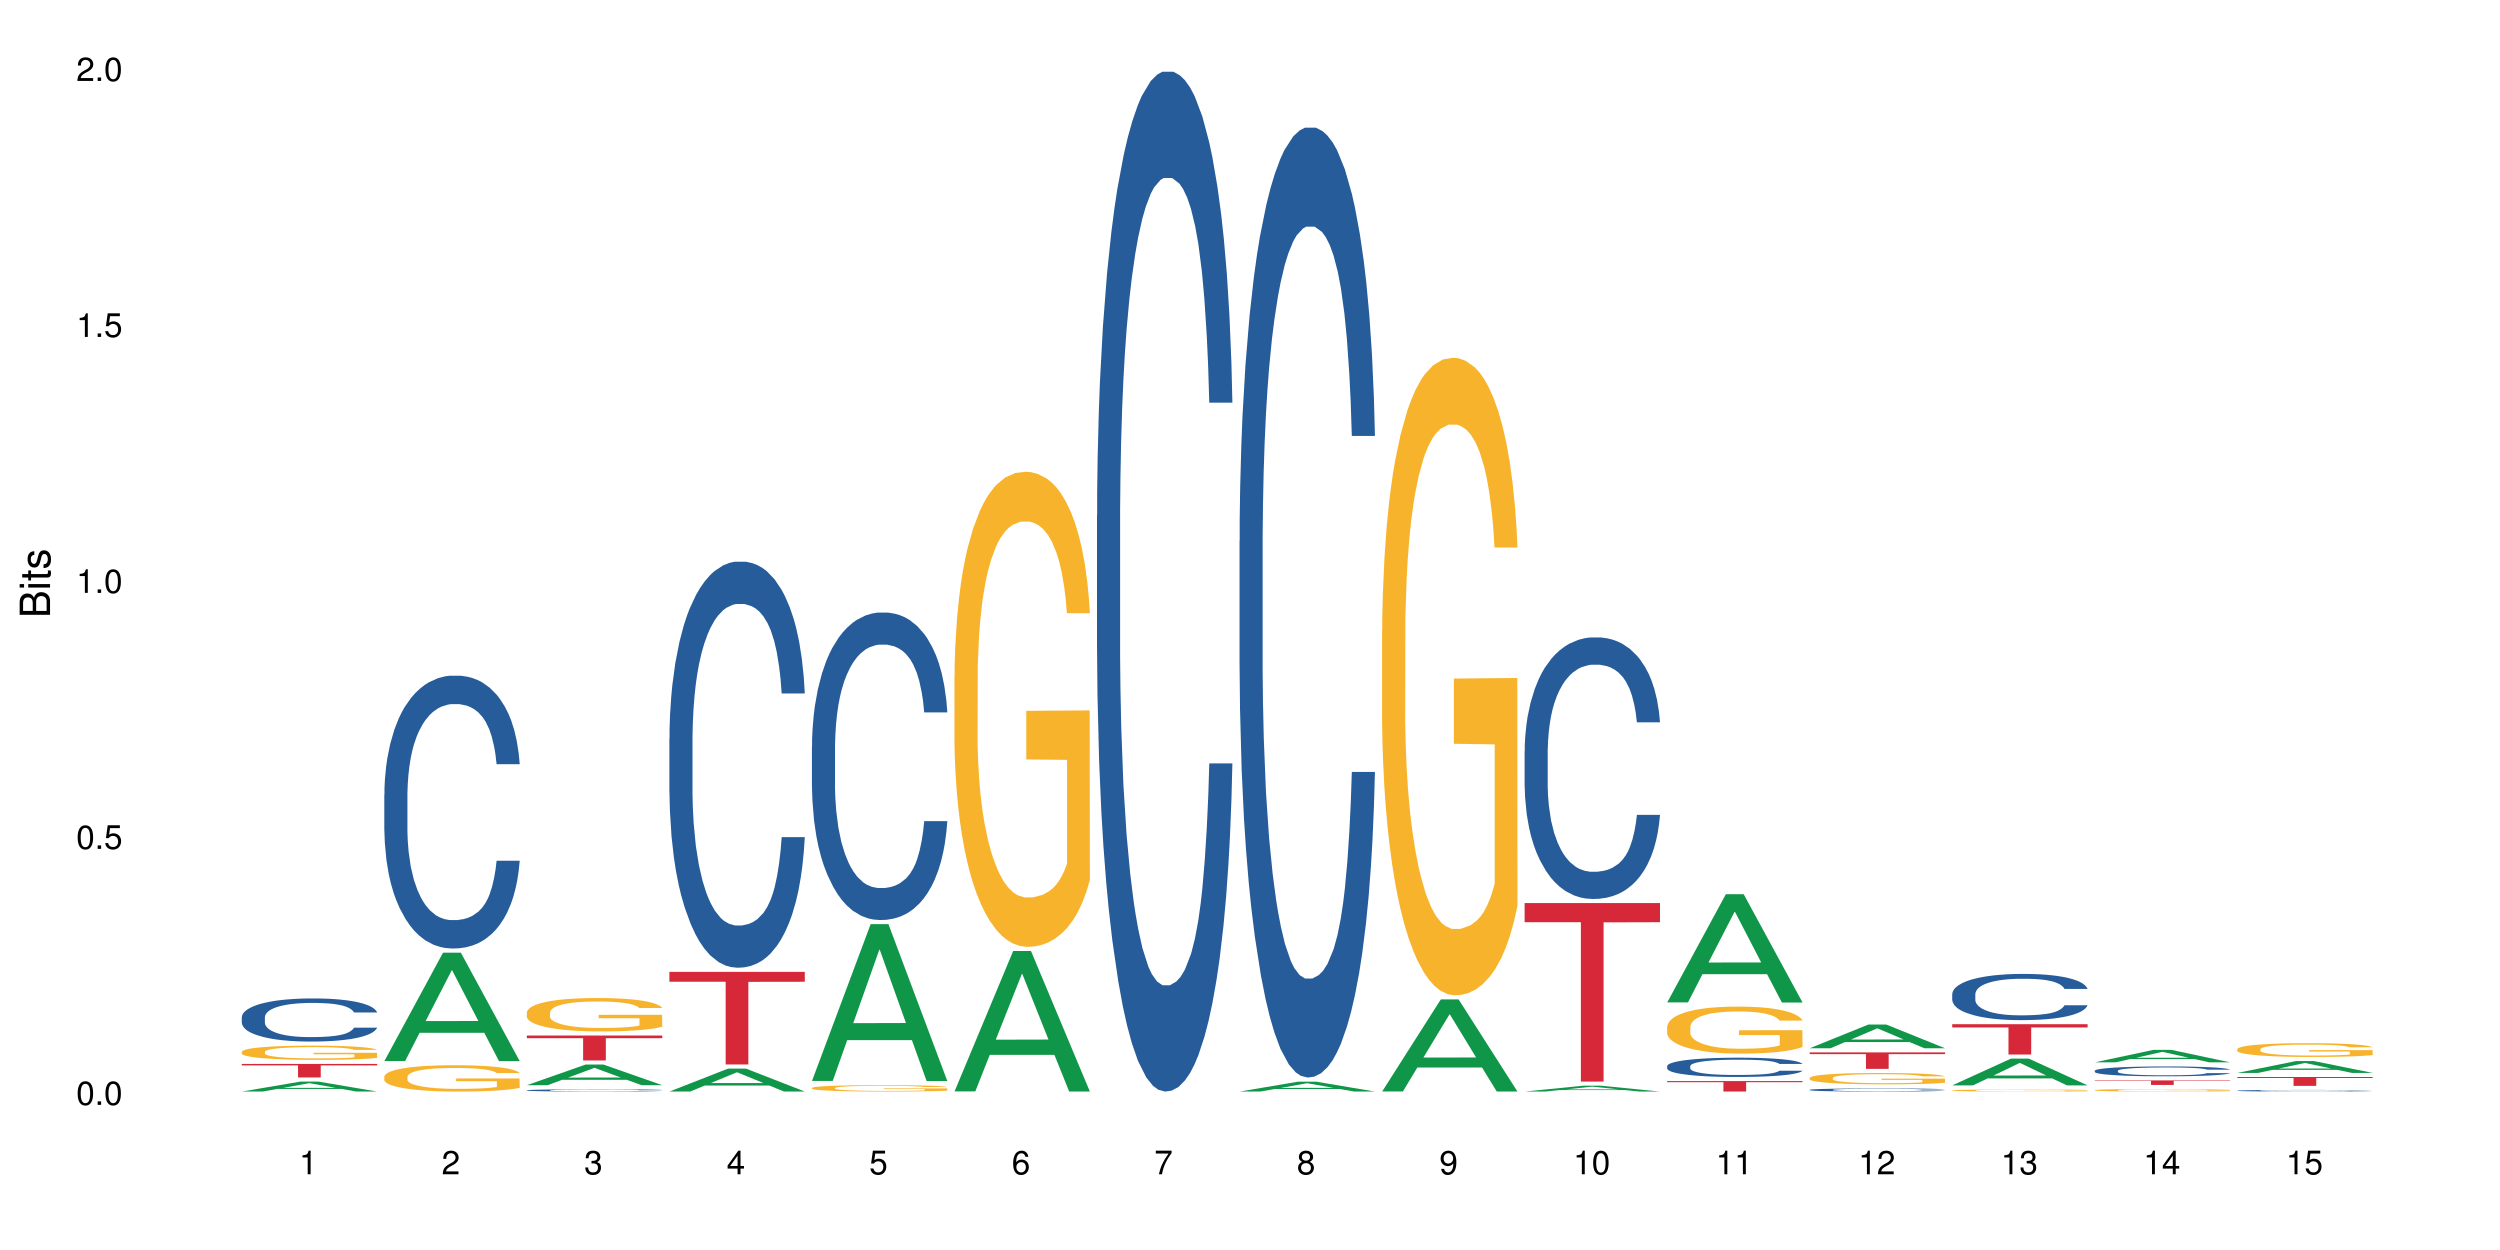 <?xml version="1.0" encoding="UTF-8"?>
<svg xmlns="http://www.w3.org/2000/svg" xmlns:xlink="http://www.w3.org/1999/xlink" width="720pt" height="360pt" viewBox="0 0 720 360" version="1.1">
<defs>
<g>
<symbol overflow="visible" id="glyph0-0">
<path style="stroke:none;" d=""/>
</symbol>
<symbol overflow="visible" id="glyph0-1">
<path style="stroke:none;" d="M 2.641 -6.797 C 2 -6.797 1.422 -6.531 1.078 -6.047 C 0.641 -5.453 0.406 -4.547 0.406 -3.297 C 0.406 -1 1.188 0.219 2.641 0.219 C 4.078 0.219 4.859 -1 4.859 -3.234 C 4.859 -4.562 4.656 -5.438 4.203 -6.047 C 3.844 -6.531 3.281 -6.797 2.641 -6.797 Z M 2.641 -6.047 C 3.547 -6.047 4 -5.125 4 -3.312 C 4 -1.375 3.562 -0.484 2.625 -0.484 C 1.734 -0.484 1.281 -1.422 1.281 -3.281 C 1.281 -5.141 1.734 -6.047 2.641 -6.047 Z M 2.641 -6.047 "/>
</symbol>
<symbol overflow="visible" id="glyph0-2">
<path style="stroke:none;" d="M 1.828 -1 L 0.828 -1 L 0.828 0 L 1.828 0 Z M 1.828 -1 "/>
</symbol>
<symbol overflow="visible" id="glyph0-3">
<path style="stroke:none;" d="M 4.562 -6.797 L 1.062 -6.797 L 0.547 -3.094 L 1.328 -3.094 C 1.719 -3.562 2.047 -3.734 2.578 -3.734 C 3.484 -3.734 4.062 -3.109 4.062 -2.094 C 4.062 -1.125 3.484 -0.531 2.578 -0.531 C 1.828 -0.531 1.375 -0.906 1.188 -1.672 L 0.328 -1.672 C 0.453 -1.109 0.547 -0.844 0.75 -0.594 C 1.125 -0.078 1.828 0.219 2.594 0.219 C 3.969 0.219 4.922 -0.781 4.922 -2.219 C 4.922 -3.562 4.031 -4.484 2.719 -4.484 C 2.25 -4.484 1.859 -4.359 1.469 -4.062 L 1.734 -5.969 L 4.562 -5.969 Z M 4.562 -6.797 "/>
</symbol>
<symbol overflow="visible" id="glyph0-4">
<path style="stroke:none;" d="M 2.484 -4.844 L 2.484 0 L 3.328 0 L 3.328 -6.797 L 2.766 -6.797 C 2.469 -5.75 2.281 -5.609 0.984 -5.453 L 0.984 -4.844 Z M 2.484 -4.844 "/>
</symbol>
<symbol overflow="visible" id="glyph0-5">
<path style="stroke:none;" d="M 4.859 -0.828 L 1.281 -0.828 C 1.359 -1.391 1.672 -1.75 2.5 -2.234 L 3.469 -2.75 C 4.406 -3.266 4.906 -3.969 4.906 -4.812 C 4.906 -5.375 4.672 -5.906 4.266 -6.266 C 3.859 -6.625 3.375 -6.797 2.719 -6.797 C 1.859 -6.797 1.219 -6.5 0.844 -5.922 C 0.609 -5.562 0.5 -5.125 0.484 -4.438 L 1.328 -4.438 C 1.359 -4.906 1.406 -5.188 1.531 -5.406 C 1.75 -5.812 2.188 -6.062 2.703 -6.062 C 3.469 -6.062 4.031 -5.516 4.031 -4.781 C 4.031 -4.25 3.719 -3.797 3.125 -3.438 L 2.234 -2.938 C 0.812 -2.141 0.406 -1.5 0.328 0 L 4.859 0 Z M 4.859 -0.828 "/>
</symbol>
<symbol overflow="visible" id="glyph0-6">
<path style="stroke:none;" d="M 2.125 -3.125 L 2.578 -3.125 C 3.516 -3.125 3.984 -2.703 3.984 -1.891 C 3.984 -1.031 3.469 -0.531 2.578 -0.531 C 1.656 -0.531 1.203 -0.984 1.156 -1.969 L 0.312 -1.969 C 0.344 -1.422 0.438 -1.078 0.609 -0.766 C 0.953 -0.109 1.625 0.219 2.547 0.219 C 3.953 0.219 4.859 -0.609 4.859 -1.906 C 4.859 -2.766 4.516 -3.25 3.703 -3.516 C 4.344 -3.766 4.656 -4.25 4.656 -4.938 C 4.656 -6.109 3.875 -6.797 2.578 -6.797 C 1.203 -6.797 0.484 -6.047 0.453 -4.609 L 1.297 -4.609 C 1.312 -5.016 1.344 -5.25 1.453 -5.453 C 1.641 -5.828 2.062 -6.062 2.594 -6.062 C 3.344 -6.062 3.797 -5.625 3.797 -4.906 C 3.797 -4.422 3.609 -4.141 3.25 -3.984 C 3.016 -3.891 2.719 -3.844 2.125 -3.844 Z M 2.125 -3.125 "/>
</symbol>
<symbol overflow="visible" id="glyph0-7">
<path style="stroke:none;" d="M 3.141 -1.625 L 3.141 0 L 3.984 0 L 3.984 -1.625 L 4.984 -1.625 L 4.984 -2.391 L 3.984 -2.391 L 3.984 -6.797 L 3.359 -6.797 L 0.266 -2.516 L 0.266 -1.625 Z M 3.141 -2.391 L 1 -2.391 L 3.141 -5.359 Z M 3.141 -2.391 "/>
</symbol>
<symbol overflow="visible" id="glyph0-8">
<path style="stroke:none;" d="M 4.781 -5.031 C 4.609 -6.141 3.891 -6.797 2.844 -6.797 C 2.094 -6.797 1.422 -6.438 1.031 -5.828 C 0.609 -5.172 0.406 -4.344 0.406 -3.094 C 0.406 -1.953 0.578 -1.234 0.984 -0.625 C 1.359 -0.078 1.953 0.219 2.703 0.219 C 3.984 0.219 4.922 -0.734 4.922 -2.078 C 4.922 -3.344 4.062 -4.234 2.844 -4.234 C 2.172 -4.234 1.641 -3.969 1.281 -3.469 C 1.281 -5.125 1.828 -6.047 2.797 -6.047 C 3.391 -6.047 3.797 -5.672 3.938 -5.031 Z M 2.734 -3.484 C 3.547 -3.484 4.062 -2.922 4.062 -2 C 4.062 -1.156 3.484 -0.531 2.703 -0.531 C 1.922 -0.531 1.328 -1.188 1.328 -2.047 C 1.328 -2.891 1.906 -3.484 2.734 -3.484 Z M 2.734 -3.484 "/>
</symbol>
<symbol overflow="visible" id="glyph0-9">
<path style="stroke:none;" d="M 4.984 -6.797 L 0.438 -6.797 L 0.438 -5.969 L 4.109 -5.969 C 2.5 -3.656 1.828 -2.234 1.328 0 L 2.219 0 C 2.594 -2.172 3.453 -4.047 4.984 -6.094 Z M 4.984 -6.797 "/>
</symbol>
<symbol overflow="visible" id="glyph0-10">
<path style="stroke:none;" d="M 3.75 -3.578 C 4.453 -4 4.688 -4.344 4.688 -4.984 C 4.688 -6.047 3.844 -6.797 2.641 -6.797 C 1.438 -6.797 0.594 -6.047 0.594 -4.984 C 0.594 -4.359 0.828 -4.016 1.516 -3.578 C 0.734 -3.203 0.359 -2.641 0.359 -1.891 C 0.359 -0.641 1.297 0.219 2.641 0.219 C 3.984 0.219 4.922 -0.641 4.922 -1.875 C 4.922 -2.641 4.531 -3.203 3.75 -3.578 Z M 2.641 -6.047 C 3.359 -6.047 3.812 -5.625 3.812 -4.969 C 3.812 -4.344 3.344 -3.922 2.641 -3.922 C 1.922 -3.922 1.453 -4.344 1.453 -4.984 C 1.453 -5.625 1.922 -6.047 2.641 -6.047 Z M 2.641 -3.203 C 3.484 -3.203 4.062 -2.672 4.062 -1.875 C 4.062 -1.062 3.484 -0.531 2.625 -0.531 C 1.797 -0.531 1.219 -1.078 1.219 -1.875 C 1.219 -2.672 1.797 -3.203 2.641 -3.203 Z M 2.641 -3.203 "/>
</symbol>
<symbol overflow="visible" id="glyph0-11">
<path style="stroke:none;" d="M 0.516 -1.547 C 0.672 -0.438 1.406 0.219 2.438 0.219 C 3.188 0.219 3.859 -0.141 4.266 -0.75 C 4.688 -1.406 4.891 -2.25 4.891 -3.484 C 4.891 -4.625 4.703 -5.359 4.312 -5.953 C 3.938 -6.5 3.344 -6.797 2.594 -6.797 C 1.297 -6.797 0.359 -5.844 0.359 -4.516 C 0.359 -3.25 1.234 -2.344 2.453 -2.344 C 3.094 -2.344 3.562 -2.578 4.016 -3.109 C 4 -1.453 3.469 -0.531 2.5 -0.531 C 1.906 -0.531 1.484 -0.906 1.359 -1.547 Z M 2.578 -6.062 C 3.375 -6.062 3.969 -5.406 3.969 -4.531 C 3.969 -3.688 3.375 -3.094 2.547 -3.094 C 1.734 -3.094 1.234 -3.672 1.234 -4.578 C 1.234 -5.438 1.797 -6.062 2.578 -6.062 Z M 2.578 -6.062 "/>
</symbol>
<symbol overflow="visible" id="glyph1-0">
<path style="stroke:none;" d=""/>
</symbol>
<symbol overflow="visible" id="glyph1-1">
<path style="stroke:none;" d="M 0 -0.953 L 0 -4.891 C 0 -5.719 -0.234 -6.344 -0.734 -6.797 C -1.188 -7.234 -1.812 -7.469 -2.5 -7.469 C -3.547 -7.469 -4.188 -7 -4.625 -5.875 C -4.984 -6.672 -5.641 -7.094 -6.531 -7.094 C -7.156 -7.094 -7.734 -6.859 -8.141 -6.391 C -8.562 -5.938 -8.75 -5.344 -8.75 -4.5 L -8.75 -0.953 Z M -4.984 -2.062 L -7.766 -2.062 L -7.766 -4.219 C -7.766 -4.844 -7.688 -5.203 -7.453 -5.5 C -7.219 -5.812 -6.859 -5.969 -6.375 -5.969 C -5.906 -5.969 -5.531 -5.812 -5.297 -5.5 C -5.062 -5.203 -4.984 -4.844 -4.984 -4.219 Z M -0.984 -2.062 L -4 -2.062 L -4 -4.781 C -4 -5.328 -3.859 -5.688 -3.578 -5.953 C -3.297 -6.219 -2.922 -6.359 -2.484 -6.359 C -2.062 -6.359 -1.688 -6.219 -1.406 -5.953 C -1.109 -5.688 -0.984 -5.328 -0.984 -4.781 Z M -0.984 -2.062 "/>
</symbol>
<symbol overflow="visible" id="glyph1-2">
<path style="stroke:none;" d="M -6.281 -1.797 L -6.281 -0.797 L 0 -0.797 L 0 -1.797 Z M -8.75 -1.797 L -8.75 -0.797 L -7.484 -0.797 L -7.484 -1.797 Z M -8.75 -1.797 "/>
</symbol>
<symbol overflow="visible" id="glyph1-3">
<path style="stroke:none;" d="M -6.281 -3.047 L -6.281 -2.016 L -8.016 -2.016 L -8.016 -1.016 L -6.281 -1.016 L -6.281 -0.172 L -5.469 -0.172 L -5.469 -1.016 L -0.719 -1.016 C -0.078 -1.016 0.281 -1.453 0.281 -2.234 C 0.281 -2.469 0.25 -2.719 0.188 -3.047 L -0.641 -3.047 C -0.609 -2.922 -0.594 -2.766 -0.594 -2.562 C -0.594 -2.141 -0.719 -2.016 -1.156 -2.016 L -5.469 -2.016 L -5.469 -3.047 Z M -6.281 -3.047 "/>
</symbol>
<symbol overflow="visible" id="glyph1-4">
<path style="stroke:none;" d="M -4.531 -5.25 C -5.766 -5.25 -6.469 -4.422 -6.469 -2.969 C -6.469 -1.516 -5.719 -0.562 -4.547 -0.562 C -3.562 -0.562 -3.094 -1.062 -2.734 -2.562 L -2.516 -3.484 C -2.344 -4.188 -2.094 -4.469 -1.625 -4.469 C -1.047 -4.469 -0.641 -3.875 -0.641 -3 C -0.641 -2.453 -0.797 -2 -1.062 -1.75 C -1.25 -1.594 -1.422 -1.531 -1.875 -1.469 L -1.875 -0.406 C -0.422 -0.453 0.281 -1.266 0.281 -2.922 C 0.281 -4.5 -0.5 -5.516 -1.719 -5.516 C -2.656 -5.516 -3.172 -4.984 -3.469 -3.734 L -3.703 -2.766 C -3.891 -1.953 -4.156 -1.609 -4.594 -1.609 C -5.172 -1.609 -5.547 -2.125 -5.547 -2.938 C -5.547 -3.75 -5.203 -4.172 -4.531 -4.203 Z M -4.531 -5.25 "/>
</symbol>
</g>
</defs>
<g id="surface119802">
<rect x="0" y="0" width="720" height="360" style="fill:rgb(100%,100%,100%);fill-opacity:1;stroke:none;"/>
<path style=" stroke:none;fill-rule:nonzero;fill:rgb(6.275%,58.824%,28.235%);fill-opacity:1;" d="M 69.629 314.367 L 69.672 314.367 L 86.547 311.492 L 91.672 311.492 L 108.629 314.371 L 102.668 314.371 L 98.418 313.621 L 79.797 313.621 L 75.629 314.367 L 69.629 314.367 L 81.586 313.309 L 96.711 313.305 L 89.172 311.965 L 89.086 311.961 L 89.004 311.969 L 81.547 313.305 L 81.586 313.309 Z M 69.629 314.367 "/>
<path style=" stroke:none;fill-rule:nonzero;fill:rgb(14.51%,36.078%,60%);fill-opacity:1;" d="M 69.629 292.961 L 69.676 292.949 L 69.676 292.676 L 69.82 292.246 L 70.152 291.699 L 70.484 291.324 L 71.34 290.656 L 72.531 290.008 L 73.766 289.512 L 74.672 289.215 L 75.48 288.988 L 77.332 288.57 L 78.523 288.352 L 79.809 288.16 L 81.375 287.969 L 82.52 287.855 L 85.086 287.672 L 86.988 287.594 L 88.461 287.559 L 91.648 287.559 L 93.551 287.605 L 94.93 287.66 L 96.453 287.754 L 97.738 287.855 L 99.973 288.105 L 101.969 288.422 L 102.871 288.602 L 104.301 288.953 L 105.395 289.297 L 106.156 289.59 L 107.012 290.008 L 107.77 290.52 L 108.344 291.098 L 108.629 291.586 L 101.969 291.586 L 101.637 291.133 L 101.258 290.781 L 100.543 290.316 L 99.828 289.988 L 98.832 289.656 L 97.926 289.441 L 96.691 289.227 L 95.598 289.09 L 94.453 288.988 L 93.359 288.922 L 91.27 288.852 L 88.844 288.852 L 87.938 288.875 L 86.086 288.965 L 85.086 289.047 L 83.66 289.203 L 82.66 289.352 L 81.473 289.578 L 80.664 289.77 L 79.664 290.066 L 78.949 290.328 L 78.141 290.703 L 77.668 290.984 L 77.238 291.305 L 76.859 291.676 L 76.574 292.074 L 76.383 292.492 L 76.289 292.902 L 76.289 294.66 L 76.383 295.07 L 76.621 295.547 L 77.238 296.238 L 78.141 296.84 L 79.188 297.316 L 80.188 297.656 L 80.758 297.812 L 81.52 297.996 L 82.707 298.223 L 84.422 298.449 L 85.418 298.539 L 86.941 298.633 L 88.512 298.676 L 90.602 298.676 L 92.457 298.633 L 93.695 298.574 L 94.977 298.484 L 96.738 298.289 L 97.832 298.109 L 98.781 297.895 L 99.496 297.68 L 99.973 297.496 L 100.684 297.145 L 101.258 296.758 L 101.684 296.363 L 101.969 295.977 L 108.629 295.977 L 108.344 296.43 L 107.914 296.871 L 107.484 297.203 L 106.82 297.598 L 106.059 297.949 L 104.965 298.348 L 104.062 298.609 L 102.871 298.891 L 101.777 299.109 L 100.59 299.301 L 98.832 299.527 L 97.688 299.641 L 96.453 299.742 L 94.977 299.832 L 93.125 299.914 L 91.125 299.957 L 89.27 299.969 L 87.273 299.945 L 85.801 299.902 L 83.848 299.801 L 81.426 299.594 L 79.664 299.379 L 78.285 299.164 L 77.098 298.938 L 75.766 298.633 L 74.051 298.133 L 73.008 297.746 L 72.293 297.43 L 71.484 296.984 L 70.914 296.59 L 70.246 295.953 L 69.773 295.148 L 69.629 294.523 Z M 69.629 292.961 "/>
<path style=" stroke:none;fill-rule:nonzero;fill:rgb(96.863%,70.196%,16.863%);fill-opacity:1;" d="M 69.629 302.902 L 69.676 302.898 L 69.676 302.824 L 69.867 302.656 L 70.344 302.426 L 70.961 302.234 L 71.625 302.082 L 72.055 302.004 L 72.77 301.895 L 73.387 301.812 L 74.957 301.645 L 76.953 301.484 L 78.047 301.418 L 79.285 301.355 L 81.043 301.285 L 81.852 301.258 L 84.324 301.199 L 87.133 301.16 L 90.223 301.148 L 91.648 301.152 L 93.598 301.168 L 96.262 301.207 L 97.785 301.246 L 98.973 301.285 L 100.211 301.332 L 101.73 301.406 L 103.16 301.496 L 104.301 301.586 L 105.441 301.699 L 106.391 301.82 L 107.199 301.949 L 107.914 302.105 L 108.344 302.238 L 108.629 302.367 L 102.016 302.367 L 101.637 302.238 L 101.207 302.137 L 100.496 302.012 L 99.781 301.922 L 99.066 301.852 L 97.738 301.754 L 96.594 301.695 L 95.168 301.645 L 93.789 301.609 L 92.219 301.586 L 91.27 301.578 L 88.746 301.578 L 86.465 301.605 L 85.133 301.637 L 84.184 301.664 L 82.852 301.723 L 82.043 301.766 L 81.566 301.797 L 80.141 301.91 L 79.188 302.016 L 78.664 302.086 L 78 302.199 L 77.523 302.301 L 77 302.449 L 76.715 302.562 L 76.336 302.816 L 76.289 303.488 L 76.43 303.633 L 76.715 303.785 L 77.098 303.918 L 77.668 304.062 L 78.238 304.172 L 79.234 304.316 L 80.094 304.414 L 80.758 304.477 L 82.043 304.578 L 82.566 304.613 L 83.801 304.68 L 85.086 304.73 L 86.656 304.777 L 87.844 304.797 L 89.746 304.816 L 92.172 304.816 L 95.027 304.793 L 96.832 304.766 L 98.07 304.734 L 98.879 304.707 L 99.875 304.668 L 100.59 304.629 L 101.258 304.59 L 102.062 304.523 L 102.062 303.633 L 90.316 303.629 L 90.316 303.211 L 108.578 303.207 L 108.629 304.668 L 107.629 304.77 L 106.391 304.867 L 105.203 304.941 L 103.965 305.004 L 102.207 305.074 L 100.781 305.121 L 98.594 305.172 L 96.594 305.207 L 94.504 305.227 L 92.648 305.238 L 90.461 305.242 L 88.512 305.234 L 86.418 305.215 L 84.754 305.184 L 83.23 305.145 L 81.711 305.098 L 79.809 305.02 L 78.57 304.957 L 77.285 304.875 L 76.004 304.785 L 74.859 304.684 L 74.102 304.605 L 73.34 304.516 L 72.531 304.402 L 71.77 304.273 L 71.199 304.16 L 70.676 304.027 L 70.297 303.906 L 69.914 303.738 L 69.723 303.602 L 69.629 303.484 Z M 69.629 302.902 "/>
<path style=" stroke:none;fill-rule:nonzero;fill:rgb(83.922%,15.686%,22.353%);fill-opacity:1;" d="M 69.629 306.422 L 108.629 306.422 L 108.629 306.84 L 92.375 306.844 L 92.375 310.312 L 85.836 310.312 L 85.836 306.848 L 85.742 306.84 L 69.629 306.84 Z M 69.629 306.422 "/>
<path style=" stroke:none;fill-rule:nonzero;fill:rgb(6.275%,58.824%,28.235%);fill-opacity:1;" d="M 110.68 305.578 L 110.723 305.547 L 127.598 274.359 L 132.719 274.359 L 149.68 305.605 L 143.719 305.605 L 139.469 297.449 L 120.848 297.449 L 116.68 305.578 L 110.68 305.578 L 122.637 294.074 L 137.762 294.047 L 130.223 279.465 L 130.137 279.434 L 130.055 279.523 L 122.598 294.047 L 122.637 294.074 Z M 110.68 305.578 "/>
<path style=" stroke:none;fill-rule:nonzero;fill:rgb(14.51%,36.078%,60%);fill-opacity:1;" d="M 110.68 228.789 L 110.727 228.719 L 110.727 226.996 L 110.871 224.266 L 111.203 220.816 L 111.535 218.449 L 112.391 214.211 L 113.582 210.117 L 114.816 206.957 L 115.723 205.09 L 116.531 203.652 L 118.383 200.992 L 119.574 199.629 L 120.859 198.41 L 122.426 197.188 L 123.57 196.469 L 126.137 195.32 L 128.039 194.816 L 129.512 194.602 L 132.699 194.602 L 134.602 194.891 L 135.98 195.246 L 137.504 195.824 L 138.789 196.469 L 141.023 198.051 L 143.02 200.059 L 143.922 201.211 L 145.352 203.438 L 146.445 205.59 L 147.207 207.457 L 148.062 210.117 L 148.82 213.348 L 149.395 217.012 L 149.68 220.098 L 143.02 220.098 L 142.688 217.227 L 142.305 215 L 141.594 212.055 L 140.879 209.973 L 139.883 207.891 L 138.977 206.523 L 137.742 205.16 L 136.648 204.297 L 135.504 203.652 L 134.41 203.219 L 132.32 202.789 L 129.895 202.789 L 128.988 202.934 L 127.137 203.508 L 126.137 204.012 L 124.711 205.016 L 123.711 205.949 L 122.523 207.387 L 121.715 208.609 L 120.715 210.477 L 120 212.125 L 119.191 214.496 L 118.719 216.293 L 118.289 218.305 L 117.91 220.676 L 117.625 223.188 L 117.434 225.844 L 117.34 228.43 L 117.34 239.562 L 117.434 242.148 L 117.672 245.168 L 118.289 249.547 L 119.191 253.355 L 120.238 256.371 L 121.238 258.527 L 121.809 259.531 L 122.57 260.68 L 123.758 262.117 L 125.473 263.555 L 126.469 264.129 L 127.992 264.703 L 129.562 264.988 L 131.652 264.988 L 133.508 264.703 L 134.746 264.344 L 136.027 263.77 L 137.789 262.547 L 138.883 261.398 L 139.832 260.035 L 140.547 258.668 L 141.023 257.52 L 141.734 255.293 L 142.305 252.852 L 142.734 250.336 L 143.02 247.895 L 149.68 247.895 L 149.395 250.77 L 148.965 253.57 L 148.535 255.652 L 147.871 258.168 L 147.109 260.395 L 146.016 262.906 L 145.113 264.559 L 143.922 266.355 L 142.828 267.719 L 141.641 268.941 L 139.883 270.375 L 138.738 271.094 L 137.504 271.742 L 136.027 272.316 L 134.176 272.82 L 132.176 273.105 L 130.32 273.18 L 128.324 273.035 L 126.852 272.746 L 124.898 272.102 L 122.473 270.809 L 120.715 269.441 L 119.336 268.078 L 118.148 266.641 L 116.816 264.703 L 115.102 261.543 L 114.059 259.102 L 113.344 257.09 L 112.535 254.289 L 111.965 251.773 L 111.297 247.754 L 110.824 242.652 L 110.68 238.703 Z M 110.68 228.789 "/>
<path style=" stroke:none;fill-rule:nonzero;fill:rgb(96.863%,70.196%,16.863%);fill-opacity:1;" d="M 110.68 310.035 L 110.727 310.027 L 110.727 309.891 L 110.918 309.578 L 111.395 309.148 L 112.012 308.793 L 112.676 308.516 L 113.105 308.371 L 113.82 308.164 L 114.438 308.012 L 116.008 307.699 L 118.004 307.41 L 119.098 307.285 L 120.336 307.168 L 122.094 307.035 L 122.902 306.988 L 125.375 306.875 L 128.18 306.805 L 131.273 306.785 L 132.699 306.793 L 134.648 306.82 L 137.312 306.898 L 138.836 306.965 L 140.023 307.035 L 141.262 307.125 L 142.781 307.266 L 144.207 307.43 L 145.352 307.598 L 146.492 307.805 L 147.441 308.027 L 148.25 308.27 L 148.965 308.559 L 149.395 308.801 L 149.68 309.043 L 143.066 309.043 L 142.688 308.801 L 142.258 308.613 L 141.547 308.387 L 140.832 308.219 L 140.117 308.09 L 138.789 307.906 L 137.645 307.797 L 136.219 307.699 L 134.84 307.637 L 133.27 307.598 L 132.32 307.582 L 129.797 307.582 L 127.516 307.633 L 126.184 307.688 L 125.234 307.742 L 123.902 307.844 L 123.094 307.93 L 122.617 307.984 L 121.191 308.199 L 120.238 308.395 L 119.715 308.523 L 119.051 308.73 L 118.574 308.918 L 118.051 309.195 L 117.766 309.402 L 117.387 309.875 L 117.34 311.121 L 117.48 311.387 L 117.766 311.668 L 118.148 311.918 L 118.719 312.184 L 119.289 312.383 L 120.285 312.652 L 121.145 312.832 L 121.809 312.949 L 123.094 313.137 L 123.617 313.199 L 124.852 313.324 L 126.137 313.422 L 127.707 313.504 L 128.895 313.547 L 130.797 313.582 L 133.223 313.582 L 136.078 313.539 L 137.883 313.484 L 139.121 313.43 L 139.93 313.379 L 140.926 313.305 L 141.641 313.234 L 142.305 313.16 L 143.113 313.039 L 143.113 311.387 L 131.367 311.379 L 131.367 310.602 L 149.629 310.594 L 149.68 313.305 L 148.68 313.492 L 147.441 313.672 L 146.254 313.809 L 145.016 313.926 L 143.258 314.059 L 141.832 314.141 L 139.645 314.238 L 137.645 314.301 L 135.555 314.344 L 133.699 314.363 L 131.512 314.371 L 129.562 314.355 L 127.469 314.316 L 125.805 314.262 L 124.281 314.191 L 122.762 314.102 L 120.859 313.953 L 119.621 313.836 L 118.336 313.691 L 117.055 313.52 L 115.91 313.332 L 115.152 313.188 L 114.391 313.02 L 113.582 312.812 L 112.82 312.578 L 112.25 312.363 L 111.727 312.121 L 111.348 311.891 L 110.965 311.578 L 110.773 311.328 L 110.68 311.113 Z M 110.68 310.035 "/>
<path style=" stroke:none;fill-rule:nonzero;fill:rgb(6.275%,58.824%,28.235%);fill-opacity:1;" d="M 151.73 312.531 L 151.773 312.527 L 168.648 306.586 L 173.77 306.586 L 190.73 312.535 L 184.77 312.535 L 180.52 310.984 L 161.898 310.984 L 157.73 312.531 L 151.73 312.531 L 163.688 310.34 L 178.812 310.336 L 171.27 307.559 L 171.188 307.551 L 171.105 307.57 L 163.648 310.336 L 163.688 310.34 Z M 151.73 312.531 "/>
<path style=" stroke:none;fill-rule:nonzero;fill:rgb(14.51%,36.078%,60%);fill-opacity:1;" d="M 151.73 314 L 151.777 314 L 151.777 313.984 L 151.922 313.965 L 152.254 313.934 L 152.586 313.914 L 153.441 313.879 L 154.633 313.844 L 155.867 313.82 L 156.773 313.805 L 157.582 313.793 L 159.434 313.77 L 160.625 313.758 L 161.91 313.75 L 163.477 313.738 L 164.617 313.73 L 167.188 313.723 L 169.09 313.719 L 170.562 313.715 L 173.75 313.715 L 175.652 313.719 L 177.031 313.723 L 178.555 313.727 L 179.84 313.73 L 182.074 313.746 L 184.07 313.762 L 184.973 313.77 L 186.402 313.789 L 187.496 313.809 L 188.254 313.824 L 189.113 313.844 L 189.871 313.871 L 190.445 313.902 L 190.73 313.93 L 184.07 313.93 L 183.738 313.906 L 183.355 313.887 L 182.645 313.863 L 181.93 313.844 L 180.934 313.828 L 180.027 313.816 L 178.793 313.805 L 177.699 313.797 L 176.555 313.793 L 175.461 313.789 L 173.371 313.785 L 170.039 313.785 L 168.188 313.789 L 167.188 313.793 L 165.762 313.805 L 164.762 313.812 L 163.574 313.824 L 162.766 313.832 L 161.766 313.848 L 161.051 313.863 L 160.242 313.883 L 159.77 313.898 L 159.34 313.914 L 158.961 313.934 L 158.676 313.953 L 158.484 313.977 L 158.391 314 L 158.391 314.09 L 158.484 314.113 L 158.723 314.137 L 159.34 314.176 L 160.242 314.207 L 161.289 314.23 L 162.289 314.25 L 162.859 314.258 L 163.621 314.266 L 164.809 314.277 L 166.52 314.289 L 167.52 314.297 L 169.043 314.301 L 174.559 314.301 L 175.797 314.297 L 177.078 314.293 L 178.84 314.281 L 179.934 314.273 L 180.883 314.262 L 182.074 314.242 L 182.785 314.223 L 183.355 314.203 L 183.785 314.18 L 184.07 314.16 L 190.73 314.16 L 190.445 314.184 L 190.016 314.207 L 189.586 314.227 L 188.922 314.246 L 188.16 314.266 L 187.066 314.285 L 186.164 314.301 L 184.973 314.312 L 183.879 314.324 L 182.691 314.336 L 180.934 314.348 L 179.789 314.352 L 178.555 314.359 L 177.078 314.363 L 175.227 314.367 L 173.227 314.371 L 169.375 314.371 L 167.902 314.367 L 165.949 314.363 L 163.523 314.352 L 161.766 314.34 L 160.387 314.328 L 159.199 314.316 L 157.867 314.301 L 156.152 314.273 L 155.105 314.254 L 154.395 314.238 L 153.586 314.215 L 153.016 314.191 L 152.348 314.16 L 151.875 314.117 L 151.73 314.082 Z M 151.73 314 "/>
<path style=" stroke:none;fill-rule:nonzero;fill:rgb(96.863%,70.196%,16.863%);fill-opacity:1;" d="M 151.73 291.551 L 151.777 291.543 L 151.777 291.367 L 151.969 290.973 L 152.445 290.426 L 153.062 289.98 L 153.727 289.629 L 154.156 289.445 L 154.871 289.18 L 155.488 288.988 L 157.059 288.59 L 159.055 288.223 L 160.148 288.066 L 161.387 287.914 L 163.145 287.75 L 163.953 287.688 L 166.426 287.547 L 169.23 287.457 L 172.324 287.434 L 173.75 287.441 L 175.699 287.477 L 178.363 287.574 L 179.887 287.66 L 181.074 287.75 L 182.312 287.863 L 183.832 288.039 L 185.258 288.25 L 186.402 288.461 L 187.543 288.723 L 188.492 289.004 L 189.301 289.312 L 190.016 289.68 L 190.445 289.988 L 190.73 290.297 L 184.117 290.297 L 183.738 289.988 L 183.309 289.75 L 182.598 289.461 L 181.883 289.25 L 181.168 289.082 L 179.84 288.855 L 178.695 288.715 L 177.27 288.59 L 175.891 288.512 L 174.32 288.461 L 173.371 288.441 L 170.848 288.441 L 168.566 288.504 L 167.234 288.574 L 166.285 288.645 L 164.953 288.777 L 164.145 288.883 L 163.668 288.953 L 162.242 289.223 L 161.289 289.469 L 160.766 289.637 L 160.102 289.902 L 159.625 290.137 L 159.102 290.488 L 158.816 290.754 L 158.438 291.352 L 158.391 292.93 L 158.531 293.266 L 158.816 293.625 L 159.199 293.941 L 159.77 294.277 L 160.34 294.531 L 161.336 294.871 L 162.195 295.102 L 162.859 295.25 L 164.145 295.488 L 164.668 295.566 L 165.902 295.727 L 167.188 295.848 L 168.758 295.953 L 169.945 296.008 L 171.848 296.051 L 174.273 296.051 L 177.129 295.996 L 178.934 295.926 L 180.172 295.855 L 180.98 295.797 L 181.977 295.699 L 182.691 295.609 L 183.355 295.516 L 184.164 295.363 L 184.164 293.266 L 172.418 293.258 L 172.418 292.273 L 190.68 292.266 L 190.73 295.699 L 189.73 295.938 L 188.492 296.164 L 187.305 296.34 L 186.066 296.488 L 184.309 296.656 L 182.883 296.762 L 180.695 296.883 L 178.695 296.965 L 176.605 297.016 L 174.75 297.043 L 172.562 297.051 L 170.613 297.035 L 168.52 296.98 L 166.855 296.91 L 165.332 296.824 L 163.812 296.707 L 161.91 296.523 L 160.672 296.375 L 159.387 296.191 L 158.105 295.973 L 156.961 295.734 L 156.203 295.551 L 155.441 295.34 L 154.633 295.074 L 153.871 294.777 L 153.301 294.504 L 152.777 294.195 L 152.398 293.906 L 152.016 293.512 L 151.824 293.195 L 151.73 292.922 Z M 151.73 291.551 "/>
<path style=" stroke:none;fill-rule:nonzero;fill:rgb(83.922%,15.686%,22.353%);fill-opacity:1;" d="M 151.73 298.23 L 190.73 298.23 L 190.73 299 L 174.477 299.004 L 174.477 305.406 L 167.938 305.406 L 167.938 299.012 L 167.84 299 L 151.73 299 Z M 151.73 298.23 "/>
<path style=" stroke:none;fill-rule:nonzero;fill:rgb(6.275%,58.824%,28.235%);fill-opacity:1;" d="M 192.781 314.363 L 192.824 314.359 L 209.695 307.75 L 214.82 307.75 L 231.781 314.371 L 225.82 314.371 L 221.57 312.641 L 202.949 312.641 L 198.781 314.363 L 192.781 314.363 L 204.738 311.926 L 219.863 311.922 L 212.32 308.832 L 212.238 308.824 L 212.156 308.844 L 204.699 311.922 L 204.738 311.926 Z M 192.781 314.363 "/>
<path style=" stroke:none;fill-rule:nonzero;fill:rgb(14.51%,36.078%,60%);fill-opacity:1;" d="M 192.781 212.652 L 192.828 212.543 L 192.828 209.98 L 192.973 205.918 L 193.305 200.785 L 193.637 197.258 L 194.492 190.953 L 195.684 184.859 L 196.918 180.156 L 197.824 177.375 L 198.633 175.238 L 200.484 171.281 L 201.676 169.254 L 202.957 167.434 L 204.527 165.617 L 205.668 164.551 L 208.238 162.84 L 210.141 162.09 L 211.613 161.77 L 214.801 161.77 L 216.703 162.195 L 218.082 162.73 L 219.605 163.586 L 220.887 164.551 L 223.125 166.902 L 225.121 169.895 L 226.023 171.605 L 227.453 174.918 L 228.547 178.125 L 229.305 180.902 L 230.164 184.859 L 230.922 189.668 L 231.496 195.121 L 231.781 199.719 L 225.121 199.719 L 224.789 195.441 L 224.406 192.129 L 223.695 187.746 L 222.98 184.645 L 221.984 181.547 L 221.078 179.516 L 219.844 177.484 L 218.75 176.199 L 217.605 175.238 L 216.512 174.598 L 214.422 173.957 L 211.996 173.957 L 211.09 174.168 L 209.238 175.023 L 208.238 175.773 L 206.812 177.27 L 205.812 178.66 L 204.625 180.797 L 203.816 182.613 L 202.816 185.395 L 202.102 187.852 L 201.293 191.379 L 200.82 194.051 L 200.391 197.043 L 200.012 200.57 L 199.727 204.312 L 199.535 208.27 L 199.441 212.117 L 199.441 228.684 L 199.535 232.535 L 199.773 237.023 L 200.391 243.543 L 201.293 249.207 L 202.34 253.699 L 203.34 256.906 L 203.91 258.402 L 204.672 260.113 L 205.859 262.25 L 207.57 264.387 L 208.57 265.242 L 210.094 266.098 L 211.664 266.527 L 213.754 266.527 L 215.609 266.098 L 216.848 265.562 L 218.129 264.707 L 219.891 262.891 L 220.984 261.18 L 221.934 259.148 L 222.648 257.117 L 223.125 255.41 L 223.836 252.094 L 224.406 248.461 L 224.836 244.719 L 225.121 241.086 L 231.781 241.086 L 231.496 245.359 L 231.066 249.531 L 230.637 252.629 L 229.973 256.371 L 229.211 259.684 L 228.117 263.426 L 227.215 265.883 L 226.023 268.555 L 224.93 270.586 L 223.742 272.406 L 221.984 274.543 L 220.84 275.613 L 219.605 276.574 L 218.129 277.43 L 216.277 278.176 L 214.277 278.605 L 212.422 278.711 L 210.426 278.496 L 208.953 278.07 L 207 277.109 L 204.574 275.184 L 202.816 273.152 L 201.438 271.121 L 200.25 268.984 L 198.918 266.098 L 197.203 261.395 L 196.156 257.762 L 195.445 254.766 L 194.637 250.598 L 194.066 246.855 L 193.398 240.871 L 192.926 233.281 L 192.781 227.402 Z M 192.781 212.652 "/>
<path style=" stroke:none;fill-rule:nonzero;fill:rgb(83.922%,15.686%,22.353%);fill-opacity:1;" d="M 192.781 279.891 L 231.781 279.891 L 231.781 282.746 L 215.527 282.773 L 215.527 306.57 L 208.988 306.57 L 208.988 282.797 L 208.891 282.746 L 192.781 282.746 Z M 192.781 279.891 "/>
<path style=" stroke:none;fill-rule:nonzero;fill:rgb(6.275%,58.824%,28.235%);fill-opacity:1;" d="M 233.832 311.305 L 233.875 311.262 L 250.746 266.156 L 255.871 266.156 L 272.832 311.348 L 266.871 311.348 L 262.621 299.551 L 244 299.551 L 239.832 311.305 L 233.832 311.305 L 245.789 294.672 L 260.914 294.629 L 253.371 273.539 L 253.289 273.496 L 253.207 273.625 L 245.75 294.629 L 245.789 294.672 Z M 233.832 311.305 "/>
<path style=" stroke:none;fill-rule:nonzero;fill:rgb(14.51%,36.078%,60%);fill-opacity:1;" d="M 233.832 214.961 L 233.879 214.879 L 233.879 212.938 L 234.023 209.863 L 234.355 205.977 L 234.688 203.305 L 235.543 198.531 L 236.734 193.918 L 237.969 190.359 L 238.875 188.254 L 239.684 186.637 L 241.535 183.641 L 242.727 182.102 L 244.008 180.727 L 245.578 179.352 L 246.719 178.543 L 249.289 177.246 L 251.191 176.68 L 252.664 176.438 L 255.852 176.438 L 257.754 176.762 L 259.133 177.164 L 260.656 177.812 L 261.938 178.543 L 264.176 180.32 L 266.172 182.59 L 267.074 183.883 L 268.504 186.391 L 269.598 188.82 L 270.355 190.926 L 271.215 193.918 L 271.973 197.559 L 272.543 201.688 L 272.832 205.168 L 266.172 205.168 L 265.84 201.93 L 265.457 199.422 L 264.746 196.105 L 264.031 193.758 L 263.031 191.41 L 262.129 189.871 L 260.895 188.336 L 259.801 187.363 L 258.656 186.637 L 257.562 186.148 L 255.473 185.664 L 253.047 185.664 L 252.141 185.824 L 250.289 186.473 L 249.289 187.039 L 247.863 188.172 L 246.863 189.223 L 245.676 190.844 L 244.867 192.219 L 243.867 194.324 L 243.152 196.184 L 242.344 198.855 L 241.871 200.879 L 241.441 203.145 L 241.062 205.816 L 240.777 208.648 L 240.586 211.641 L 240.492 214.555 L 240.492 227.102 L 240.586 230.012 L 240.824 233.414 L 241.441 238.348 L 242.344 242.641 L 243.391 246.039 L 244.391 248.465 L 244.961 249.598 L 245.723 250.895 L 246.91 252.512 L 248.621 254.133 L 249.621 254.777 L 251.145 255.426 L 252.711 255.75 L 254.805 255.75 L 256.66 255.426 L 257.898 255.02 L 259.18 254.375 L 260.941 252.996 L 262.035 251.703 L 262.984 250.164 L 263.699 248.629 L 264.176 247.332 L 264.887 244.824 L 265.457 242.07 L 265.887 239.238 L 266.172 236.488 L 272.832 236.488 L 272.543 239.727 L 272.117 242.883 L 271.688 245.23 L 271.023 248.062 L 270.262 250.57 L 269.168 253.402 L 268.266 255.266 L 267.074 257.289 L 265.98 258.824 L 264.793 260.199 L 263.031 261.82 L 261.891 262.629 L 260.656 263.355 L 259.18 264.004 L 257.324 264.57 L 255.328 264.895 L 253.473 264.977 L 251.477 264.812 L 250.004 264.488 L 248.051 263.762 L 245.625 262.305 L 243.867 260.766 L 242.488 259.23 L 241.297 257.609 L 239.969 255.426 L 238.254 251.863 L 237.207 249.113 L 236.496 246.848 L 235.688 243.691 L 235.117 240.859 L 234.449 236.324 L 233.977 230.582 L 233.832 226.129 Z M 233.832 214.961 "/>
<path style=" stroke:none;fill-rule:nonzero;fill:rgb(96.863%,70.196%,16.863%);fill-opacity:1;" d="M 233.832 313.316 L 233.879 313.312 L 233.879 313.281 L 234.07 313.203 L 234.547 313.102 L 235.164 313.016 L 235.828 312.945 L 236.258 312.91 L 236.973 312.859 L 237.59 312.824 L 239.16 312.75 L 241.156 312.676 L 242.25 312.648 L 243.488 312.617 L 245.246 312.586 L 246.055 312.574 L 248.527 312.547 L 251.332 312.531 L 254.426 312.527 L 255.852 312.527 L 257.801 312.535 L 260.465 312.555 L 261.988 312.57 L 263.176 312.586 L 264.414 312.609 L 265.934 312.641 L 267.359 312.684 L 268.504 312.723 L 269.645 312.773 L 270.594 312.828 L 271.402 312.887 L 272.117 312.957 L 272.543 313.016 L 272.832 313.074 L 266.219 313.074 L 265.84 313.016 L 265.41 312.973 L 264.699 312.914 L 263.984 312.875 L 263.27 312.844 L 261.938 312.801 L 260.797 312.773 L 259.371 312.75 L 257.992 312.734 L 256.422 312.723 L 255.473 312.719 L 252.949 312.719 L 250.668 312.73 L 249.336 312.746 L 248.387 312.758 L 247.055 312.785 L 246.246 312.805 L 245.77 312.816 L 244.344 312.871 L 243.391 312.918 L 242.867 312.949 L 242.203 313 L 241.727 313.043 L 241.203 313.113 L 240.918 313.164 L 240.539 313.277 L 240.492 313.582 L 240.633 313.645 L 240.918 313.715 L 241.297 313.773 L 241.871 313.84 L 242.441 313.887 L 243.438 313.953 L 244.297 313.996 L 244.961 314.023 L 246.246 314.07 L 246.77 314.086 L 248.004 314.117 L 249.289 314.141 L 250.859 314.16 L 252.047 314.172 L 253.949 314.18 L 256.375 314.18 L 259.227 314.168 L 261.035 314.156 L 262.273 314.141 L 263.082 314.129 L 264.078 314.109 L 264.793 314.094 L 265.457 314.074 L 266.266 314.047 L 266.266 313.645 L 254.52 313.645 L 254.52 313.453 L 272.781 313.453 L 272.832 314.109 L 271.832 314.156 L 270.594 314.199 L 269.406 314.234 L 268.168 314.262 L 266.41 314.293 L 264.984 314.316 L 262.797 314.34 L 260.797 314.355 L 258.707 314.363 L 256.852 314.367 L 254.664 314.371 L 252.711 314.367 L 250.621 314.355 L 248.957 314.344 L 247.434 314.328 L 245.91 314.305 L 244.008 314.27 L 242.773 314.242 L 241.488 314.207 L 240.203 314.164 L 239.062 314.117 L 238.301 314.082 L 237.543 314.043 L 236.734 313.992 L 235.973 313.934 L 235.402 313.883 L 234.879 313.824 L 234.496 313.766 L 234.117 313.691 L 233.926 313.633 L 233.832 313.578 Z M 233.832 313.316 "/>
<path style=" stroke:none;fill-rule:nonzero;fill:rgb(6.275%,58.824%,28.235%);fill-opacity:1;" d="M 274.883 314.332 L 274.926 314.293 L 291.797 273.883 L 296.922 273.883 L 313.883 314.371 L 307.922 314.371 L 303.672 303.801 L 285.051 303.801 L 280.883 314.332 L 274.883 314.332 L 286.84 299.43 L 301.965 299.391 L 294.422 280.496 L 294.34 280.461 L 294.258 280.574 L 286.801 299.391 L 286.84 299.43 Z M 274.883 314.332 "/>
<path style=" stroke:none;fill-rule:nonzero;fill:rgb(96.863%,70.196%,16.863%);fill-opacity:1;" d="M 274.883 194.469 L 274.93 194.344 L 274.93 191.844 L 275.121 186.223 L 275.598 178.473 L 276.215 172.102 L 276.879 167.102 L 277.309 164.477 L 278.023 160.727 L 278.641 157.977 L 280.211 152.355 L 282.207 147.105 L 283.301 144.855 L 284.539 142.73 L 286.297 140.355 L 287.105 139.48 L 289.578 137.484 L 292.383 136.234 L 295.477 135.859 L 296.902 135.984 L 298.852 136.484 L 301.516 137.859 L 303.039 139.105 L 304.227 140.355 L 305.465 141.98 L 306.984 144.48 L 308.41 147.48 L 309.555 150.48 L 310.695 154.23 L 311.645 158.227 L 312.453 162.602 L 313.168 167.852 L 313.594 172.227 L 313.883 176.598 L 307.27 176.598 L 306.891 172.227 L 306.461 168.852 L 305.75 164.727 L 305.035 161.727 L 304.32 159.352 L 302.988 156.102 L 301.848 154.105 L 300.422 152.355 L 299.043 151.23 L 297.473 150.48 L 296.523 150.23 L 294 150.23 L 291.719 151.105 L 290.387 152.105 L 289.438 153.105 L 288.105 154.98 L 287.297 156.477 L 286.82 157.477 L 285.395 161.352 L 284.441 164.852 L 283.918 167.227 L 283.254 170.977 L 282.777 174.348 L 282.254 179.348 L 281.969 183.098 L 281.59 191.594 L 281.539 214.09 L 281.684 218.84 L 281.969 223.965 L 282.348 228.461 L 282.922 233.211 L 283.492 236.836 L 284.488 241.711 L 285.344 244.957 L 286.012 247.082 L 287.297 250.457 L 287.82 251.582 L 289.055 253.832 L 290.34 255.582 L 291.91 257.082 L 293.098 257.832 L 295 258.457 L 297.426 258.457 L 300.277 257.707 L 302.086 256.707 L 303.324 255.707 L 304.133 254.832 L 305.129 253.457 L 305.844 252.207 L 306.508 250.832 L 307.316 248.707 L 307.316 218.84 L 295.57 218.715 L 295.57 204.719 L 313.832 204.594 L 313.883 253.457 L 312.883 256.832 L 311.645 260.082 L 310.457 262.582 L 309.219 264.703 L 307.461 267.078 L 306.035 268.578 L 303.848 270.328 L 301.848 271.453 L 299.758 272.203 L 297.902 272.578 L 295.715 272.703 L 293.762 272.453 L 291.672 271.703 L 290.008 270.703 L 288.484 269.453 L 286.961 267.828 L 285.059 265.203 L 283.824 263.078 L 282.539 260.457 L 281.254 257.332 L 280.113 253.957 L 279.352 251.332 L 278.594 248.332 L 277.785 244.586 L 277.023 240.336 L 276.453 236.461 L 275.93 232.086 L 275.547 227.961 L 275.168 222.34 L 274.977 217.84 L 274.883 213.965 Z M 274.883 194.469 "/>
<path style=" stroke:none;fill-rule:nonzero;fill:rgb(14.51%,36.078%,60%);fill-opacity:1;" d="M 315.934 148.457 L 315.98 148.188 L 315.98 141.742 L 316.125 131.543 L 316.457 118.656 L 316.789 109.797 L 317.645 93.957 L 318.836 78.652 L 320.07 66.84 L 320.977 59.859 L 321.781 54.492 L 323.637 44.559 L 324.828 39.457 L 326.109 34.891 L 327.68 30.328 L 328.82 27.645 L 331.391 23.348 L 333.293 21.469 L 334.766 20.664 L 337.953 20.664 L 339.855 21.738 L 341.234 23.078 L 342.758 25.227 L 344.039 27.645 L 346.277 33.551 L 348.273 41.066 L 349.176 45.363 L 350.605 53.684 L 351.699 61.738 L 352.457 68.719 L 353.316 78.652 L 354.074 90.734 L 354.645 104.426 L 354.93 115.969 L 348.273 115.969 L 347.941 105.23 L 347.559 96.91 L 346.848 85.902 L 346.133 78.117 L 345.133 70.332 L 344.23 65.23 L 342.996 60.129 L 341.902 56.906 L 340.758 54.492 L 339.664 52.879 L 337.574 51.27 L 335.148 51.27 L 334.242 51.805 L 332.391 53.953 L 331.391 55.832 L 329.965 59.59 L 328.965 63.082 L 327.777 68.449 L 326.969 73.016 L 325.969 79.996 L 325.254 86.172 L 324.445 95.031 L 323.973 101.742 L 323.543 109.258 L 323.164 118.117 L 322.879 127.516 L 322.688 137.449 L 322.59 147.113 L 322.59 188.727 L 322.688 198.391 L 322.926 209.668 L 323.543 226.043 L 324.445 240.273 L 325.492 251.547 L 326.492 259.602 L 327.062 263.359 L 327.824 267.656 L 329.012 273.027 L 330.723 278.395 L 331.723 280.543 L 333.246 282.691 L 334.812 283.766 L 336.906 283.766 L 338.762 282.691 L 340 281.348 L 341.281 279.199 L 343.043 274.637 L 344.137 270.34 L 345.086 265.242 L 345.801 260.141 L 346.277 255.844 L 346.988 247.52 L 347.559 238.395 L 347.988 228.996 L 348.273 219.867 L 354.93 219.867 L 354.645 230.609 L 354.219 241.078 L 353.789 248.863 L 353.125 258.262 L 352.363 266.582 L 351.27 275.98 L 350.367 282.152 L 349.176 288.867 L 348.082 293.969 L 346.895 298.531 L 345.133 303.898 L 343.992 306.586 L 342.758 309 L 341.281 311.148 L 339.426 313.027 L 337.43 314.102 L 335.574 314.371 L 333.578 313.832 L 332.102 312.762 L 330.152 310.344 L 327.727 305.512 L 325.969 300.41 L 324.59 295.309 L 323.398 289.941 L 322.07 282.691 L 320.355 270.879 L 319.309 261.75 L 318.598 254.234 L 317.789 243.762 L 317.219 234.367 L 316.551 219.332 L 316.074 200.27 L 315.934 185.504 Z M 315.934 148.457 "/>
<path style=" stroke:none;fill-rule:nonzero;fill:rgb(6.275%,58.824%,28.235%);fill-opacity:1;" d="M 356.984 314.367 L 357.027 314.367 L 373.898 311.512 L 379.023 311.512 L 395.98 314.371 L 390.023 314.371 L 385.773 313.625 L 367.148 313.625 L 362.984 314.367 L 356.984 314.367 L 368.941 313.316 L 384.066 313.312 L 376.523 311.977 L 376.441 311.977 L 376.359 311.984 L 368.898 313.312 L 368.941 313.316 Z M 356.984 314.367 "/>
<path style=" stroke:none;fill-rule:nonzero;fill:rgb(14.51%,36.078%,60%);fill-opacity:1;" d="M 356.984 155.801 L 357.031 155.551 L 357.031 149.547 L 357.176 140.047 L 357.508 128.043 L 357.84 119.793 L 358.695 105.039 L 359.887 90.789 L 361.121 79.785 L 362.023 73.285 L 362.832 68.281 L 364.688 59.031 L 365.879 54.281 L 367.16 50.027 L 368.73 45.777 L 369.871 43.277 L 372.441 39.277 L 374.344 37.527 L 375.816 36.777 L 379.004 36.777 L 380.906 37.777 L 382.285 39.027 L 383.809 41.027 L 385.09 43.277 L 387.328 48.777 L 389.324 55.781 L 390.227 59.781 L 391.656 67.531 L 392.75 75.035 L 393.508 81.535 L 394.367 90.789 L 395.125 102.039 L 395.695 114.793 L 395.98 125.543 L 389.324 125.543 L 388.992 115.543 L 388.609 107.789 L 387.898 97.539 L 387.184 90.285 L 386.184 83.035 L 385.281 78.285 L 384.047 73.535 L 382.953 70.531 L 381.809 68.281 L 380.715 66.781 L 378.625 65.281 L 376.199 65.281 L 375.293 65.781 L 373.438 67.781 L 372.441 69.531 L 371.016 73.035 L 370.016 76.285 L 368.828 81.285 L 368.02 85.535 L 367.02 92.039 L 366.305 97.789 L 365.496 106.039 L 365.023 112.293 L 364.594 119.293 L 364.215 127.543 L 363.926 136.297 L 363.738 145.547 L 363.641 154.551 L 363.641 193.309 L 363.738 202.309 L 363.977 212.812 L 364.594 228.062 L 365.496 241.316 L 366.543 251.82 L 367.543 259.32 L 368.113 262.82 L 368.875 266.82 L 370.062 271.824 L 371.773 276.824 L 372.773 278.824 L 374.297 280.824 L 375.863 281.824 L 377.957 281.824 L 379.812 280.824 L 381.047 279.574 L 382.332 277.574 L 384.094 273.324 L 385.188 269.324 L 386.137 264.57 L 386.852 259.82 L 387.328 255.82 L 388.039 248.066 L 388.609 239.566 L 389.039 230.816 L 389.324 222.312 L 395.98 222.312 L 395.695 232.316 L 395.27 242.066 L 394.84 249.32 L 394.176 258.07 L 393.414 265.82 L 392.32 274.574 L 391.418 280.324 L 390.227 286.574 L 389.133 291.328 L 387.945 295.578 L 386.184 300.578 L 385.043 303.078 L 383.809 305.328 L 382.332 307.328 L 380.477 309.082 L 378.48 310.082 L 376.625 310.332 L 374.629 309.832 L 373.152 308.832 L 371.203 306.578 L 368.777 302.078 L 367.02 297.328 L 365.641 292.578 L 364.449 287.574 L 363.121 280.824 L 361.406 269.824 L 360.359 261.32 L 359.648 254.32 L 358.84 244.566 L 358.27 235.816 L 357.602 221.812 L 357.125 204.059 L 356.984 190.309 Z M 356.984 155.801 "/>
<path style=" stroke:none;fill-rule:nonzero;fill:rgb(6.275%,58.824%,28.235%);fill-opacity:1;" d="M 398.035 314.348 L 398.078 314.32 L 414.949 287.832 L 420.074 287.832 L 437.031 314.371 L 431.074 314.371 L 426.824 307.441 L 408.199 307.441 L 404.035 314.348 L 398.035 314.348 L 409.992 304.578 L 425.117 304.551 L 417.574 292.168 L 417.492 292.141 L 417.41 292.215 L 409.949 304.551 L 409.992 304.578 Z M 398.035 314.348 "/>
<path style=" stroke:none;fill-rule:nonzero;fill:rgb(96.863%,70.196%,16.863%);fill-opacity:1;" d="M 398.035 181.676 L 398.082 181.508 L 398.082 178.156 L 398.273 170.609 L 398.75 160.211 L 399.367 151.66 L 400.031 144.953 L 400.461 141.43 L 401.172 136.398 L 401.793 132.711 L 403.363 125.164 L 405.359 118.121 L 406.453 115.102 L 407.688 112.254 L 409.449 109.066 L 410.258 107.891 L 412.73 105.211 L 415.535 103.531 L 418.629 103.031 L 420.055 103.195 L 422.004 103.867 L 424.668 105.711 L 426.191 107.391 L 427.379 109.066 L 428.613 111.246 L 430.137 114.602 L 431.562 118.625 L 432.707 122.648 L 433.848 127.68 L 434.797 133.047 L 435.605 138.914 L 436.32 145.957 L 436.746 151.828 L 437.031 157.695 L 430.422 157.695 L 430.043 151.828 L 429.613 147.301 L 428.902 141.766 L 428.188 137.742 L 427.473 134.555 L 426.141 130.195 L 425 127.512 L 423.574 125.164 L 422.195 123.656 L 420.625 122.648 L 419.676 122.312 L 417.152 122.312 L 414.871 123.488 L 413.539 124.828 L 412.586 126.172 L 411.258 128.688 L 410.449 130.699 L 409.973 132.039 L 408.547 137.238 L 407.594 141.934 L 407.07 145.121 L 406.406 150.148 L 405.93 154.68 L 405.406 161.387 L 405.121 166.418 L 404.742 177.82 L 404.691 208.004 L 404.836 214.375 L 405.121 221.25 L 405.5 227.289 L 406.07 233.66 L 406.645 238.523 L 407.641 245.062 L 408.496 249.422 L 409.164 252.273 L 410.449 256.801 L 410.973 258.312 L 412.207 261.328 L 413.492 263.676 L 415.062 265.688 L 416.25 266.695 L 418.152 267.535 L 420.578 267.535 L 423.43 266.527 L 425.238 265.188 L 426.477 263.844 L 427.285 262.672 L 428.281 260.828 L 428.996 259.148 L 429.66 257.305 L 430.469 254.453 L 430.469 214.375 L 418.723 214.207 L 418.723 195.426 L 436.984 195.258 L 437.031 260.828 L 436.035 265.355 L 434.797 269.715 L 433.609 273.066 L 432.371 275.918 L 430.613 279.105 L 429.188 281.117 L 427 283.465 L 425 284.973 L 422.906 285.98 L 421.055 286.484 L 418.867 286.652 L 416.914 286.316 L 414.824 285.309 L 413.16 283.969 L 411.637 282.289 L 410.113 280.109 L 408.211 276.59 L 406.977 273.738 L 405.691 270.219 L 404.406 266.023 L 403.266 261.496 L 402.504 257.977 L 401.746 253.949 L 400.938 248.922 L 400.176 243.219 L 399.605 238.02 L 399.082 232.152 L 398.699 226.617 L 398.32 219.07 L 398.129 213.035 L 398.035 207.836 Z M 398.035 181.676 "/>
<path style=" stroke:none;fill-rule:nonzero;fill:rgb(6.275%,58.824%,28.235%);fill-opacity:1;" d="M 439.086 314.367 L 439.129 314.367 L 456 312.68 L 461.125 312.68 L 478.082 314.371 L 472.125 314.371 L 467.875 313.93 L 449.25 313.93 L 445.086 314.367 L 439.086 314.367 L 451.043 313.746 L 466.168 313.746 L 458.625 312.957 L 458.543 312.957 L 458.461 312.961 L 451 313.746 L 451.043 313.746 Z M 439.086 314.367 "/>
<path style=" stroke:none;fill-rule:nonzero;fill:rgb(14.51%,36.078%,60%);fill-opacity:1;" d="M 439.086 216.363 L 439.133 216.293 L 439.133 214.641 L 439.277 212.023 L 439.609 208.719 L 439.941 206.449 L 440.797 202.387 L 441.988 198.461 L 443.223 195.434 L 444.125 193.641 L 444.934 192.266 L 446.789 189.719 L 447.98 188.41 L 449.262 187.238 L 450.832 186.07 L 451.973 185.379 L 454.543 184.277 L 456.445 183.797 L 457.918 183.59 L 461.105 183.59 L 463.008 183.867 L 464.387 184.211 L 465.91 184.762 L 467.191 185.379 L 469.43 186.895 L 471.426 188.824 L 472.328 189.926 L 473.754 192.059 L 474.852 194.125 L 475.609 195.914 L 476.465 198.461 L 477.227 201.559 L 477.797 205.07 L 478.082 208.031 L 471.426 208.031 L 471.094 205.277 L 470.711 203.145 L 470 200.32 L 469.285 198.324 L 468.285 196.328 L 467.383 195.02 L 466.145 193.711 L 465.051 192.887 L 463.91 192.266 L 462.816 191.852 L 460.727 191.438 L 458.301 191.438 L 457.395 191.578 L 455.539 192.129 L 454.543 192.609 L 453.117 193.574 L 452.117 194.469 L 450.926 195.844 L 450.117 197.016 L 449.121 198.805 L 448.406 200.391 L 447.598 202.66 L 447.121 204.383 L 446.695 206.309 L 446.312 208.582 L 446.027 210.992 L 445.84 213.539 L 445.742 216.02 L 445.742 226.688 L 445.84 229.168 L 446.078 232.059 L 446.695 236.258 L 447.598 239.906 L 448.645 242.801 L 449.645 244.863 L 450.215 245.828 L 450.977 246.93 L 452.164 248.309 L 453.875 249.684 L 454.875 250.234 L 456.398 250.785 L 457.965 251.062 L 460.059 251.062 L 461.914 250.785 L 463.148 250.441 L 464.434 249.891 L 466.195 248.719 L 467.289 247.617 L 468.238 246.309 L 468.953 245.004 L 469.43 243.902 L 470.141 241.766 L 470.711 239.426 L 471.141 237.016 L 471.426 234.676 L 478.082 234.676 L 477.797 237.43 L 477.371 240.113 L 476.941 242.109 L 476.277 244.52 L 475.516 246.656 L 474.422 249.062 L 473.52 250.648 L 472.328 252.367 L 471.234 253.676 L 470.047 254.848 L 468.285 256.223 L 467.145 256.914 L 465.91 257.531 L 464.434 258.082 L 462.578 258.566 L 460.582 258.84 L 458.727 258.91 L 456.73 258.773 L 455.254 258.496 L 453.305 257.875 L 450.879 256.637 L 449.121 255.328 L 447.742 254.02 L 446.551 252.645 L 445.219 250.785 L 443.508 247.758 L 442.461 245.414 L 441.75 243.488 L 440.941 240.801 L 440.371 238.395 L 439.703 234.539 L 439.227 229.648 L 439.086 225.863 Z M 439.086 216.363 "/>
<path style=" stroke:none;fill-rule:nonzero;fill:rgb(83.922%,15.686%,22.353%);fill-opacity:1;" d="M 439.086 260.09 L 478.082 260.09 L 478.082 265.594 L 461.832 265.641 L 461.832 311.504 L 455.293 311.504 L 455.293 265.688 L 455.195 265.594 L 439.086 265.594 Z M 439.086 260.09 "/>
<path style=" stroke:none;fill-rule:nonzero;fill:rgb(6.275%,58.824%,28.235%);fill-opacity:1;" d="M 480.137 288.691 L 480.18 288.664 L 497.051 257.523 L 502.176 257.523 L 519.133 288.723 L 513.176 288.723 L 508.926 280.578 L 490.301 280.578 L 486.137 288.691 L 480.137 288.691 L 492.094 277.207 L 507.219 277.18 L 499.676 262.621 L 499.594 262.59 L 499.512 262.68 L 492.051 277.18 L 492.094 277.207 Z M 480.137 288.691 "/>
<path style=" stroke:none;fill-rule:nonzero;fill:rgb(14.51%,36.078%,60%);fill-opacity:1;" d="M 480.137 307.031 L 480.184 307.027 L 480.184 306.906 L 480.328 306.711 L 480.66 306.469 L 480.992 306.301 L 481.848 306.004 L 483.039 305.715 L 484.273 305.488 L 485.176 305.359 L 485.984 305.258 L 487.84 305.07 L 489.031 304.973 L 490.312 304.887 L 491.883 304.801 L 493.023 304.75 L 495.594 304.668 L 497.496 304.633 L 498.969 304.617 L 502.156 304.617 L 504.059 304.637 L 505.438 304.664 L 506.961 304.703 L 508.242 304.75 L 510.48 304.859 L 512.477 305.004 L 513.379 305.086 L 514.805 305.242 L 515.898 305.395 L 516.66 305.523 L 517.516 305.715 L 518.277 305.941 L 518.848 306.199 L 519.133 306.418 L 512.477 306.418 L 512.145 306.215 L 511.762 306.059 L 511.051 305.852 L 510.336 305.703 L 509.336 305.555 L 508.434 305.461 L 507.195 305.363 L 506.102 305.301 L 504.961 305.258 L 503.867 305.227 L 501.773 305.195 L 499.352 305.195 L 498.445 305.207 L 496.59 305.246 L 495.594 305.281 L 494.164 305.352 L 493.168 305.418 L 491.977 305.52 L 491.168 305.605 L 490.172 305.738 L 489.457 305.855 L 488.648 306.023 L 488.172 306.148 L 487.746 306.293 L 487.363 306.457 L 487.078 306.637 L 486.891 306.824 L 486.793 307.008 L 486.793 307.793 L 486.891 307.977 L 487.129 308.188 L 487.746 308.496 L 488.648 308.766 L 489.695 308.98 L 490.695 309.133 L 491.266 309.203 L 492.027 309.285 L 493.215 309.387 L 494.926 309.484 L 495.926 309.527 L 497.449 309.566 L 499.016 309.586 L 501.109 309.586 L 502.965 309.566 L 504.199 309.543 L 505.484 309.5 L 507.246 309.414 L 508.34 309.336 L 509.289 309.238 L 510.004 309.141 L 510.48 309.059 L 511.191 308.902 L 511.762 308.73 L 512.191 308.555 L 512.477 308.379 L 519.133 308.379 L 518.848 308.582 L 518.422 308.781 L 517.992 308.93 L 517.328 309.105 L 516.566 309.262 L 515.473 309.441 L 514.57 309.559 L 513.379 309.684 L 512.285 309.781 L 511.098 309.867 L 509.336 309.969 L 508.195 310.02 L 506.961 310.062 L 505.484 310.105 L 503.629 310.141 L 501.633 310.16 L 499.777 310.164 L 497.781 310.156 L 496.305 310.137 L 494.355 310.09 L 491.93 310 L 490.172 309.902 L 488.793 309.805 L 487.602 309.703 L 486.27 309.566 L 484.559 309.344 L 483.512 309.172 L 482.801 309.031 L 481.992 308.832 L 481.422 308.656 L 480.754 308.371 L 480.277 308.012 L 480.137 307.73 Z M 480.137 307.031 "/>
<path style=" stroke:none;fill-rule:nonzero;fill:rgb(96.863%,70.196%,16.863%);fill-opacity:1;" d="M 480.137 295.699 L 480.184 295.688 L 480.184 295.438 L 480.375 294.883 L 480.848 294.117 L 481.469 293.484 L 482.133 292.992 L 482.562 292.73 L 483.273 292.359 L 483.895 292.09 L 485.461 291.531 L 487.461 291.012 L 488.555 290.789 L 489.789 290.582 L 491.551 290.344 L 492.359 290.258 L 494.832 290.062 L 497.637 289.938 L 500.73 289.902 L 502.156 289.914 L 504.105 289.961 L 506.77 290.098 L 508.289 290.223 L 509.48 290.344 L 510.715 290.508 L 512.238 290.754 L 513.664 291.051 L 514.805 291.348 L 515.949 291.719 L 516.898 292.113 L 517.707 292.547 L 518.422 293.066 L 518.848 293.5 L 519.133 293.93 L 512.523 293.93 L 512.145 293.5 L 511.715 293.164 L 511 292.758 L 510.289 292.461 L 509.574 292.227 L 508.242 291.902 L 507.102 291.707 L 505.676 291.531 L 504.297 291.422 L 502.727 291.348 L 501.773 291.324 L 499.254 291.324 L 496.973 291.41 L 495.641 291.508 L 494.688 291.605 L 493.359 291.793 L 492.551 291.941 L 492.074 292.039 L 490.648 292.422 L 489.695 292.77 L 489.172 293.004 L 488.508 293.375 L 488.031 293.707 L 487.508 294.203 L 487.223 294.574 L 486.844 295.414 L 486.793 297.641 L 486.938 298.109 L 487.223 298.617 L 487.602 299.062 L 488.172 299.531 L 488.746 299.891 L 489.742 300.371 L 490.598 300.695 L 491.266 300.902 L 492.551 301.238 L 493.07 301.348 L 494.309 301.57 L 495.594 301.746 L 497.164 301.895 L 498.352 301.969 L 500.254 302.027 L 502.68 302.027 L 505.531 301.953 L 507.34 301.855 L 508.578 301.758 L 509.387 301.672 L 510.383 301.535 L 511.098 301.41 L 511.762 301.273 L 512.57 301.062 L 512.57 298.109 L 500.824 298.098 L 500.824 296.711 L 519.086 296.699 L 519.133 301.535 L 518.137 301.867 L 516.898 302.188 L 515.711 302.438 L 514.473 302.648 L 512.715 302.883 L 511.289 303.031 L 509.098 303.203 L 507.102 303.312 L 505.008 303.387 L 503.156 303.426 L 500.969 303.438 L 499.016 303.414 L 496.926 303.34 L 495.262 303.242 L 493.738 303.117 L 492.215 302.957 L 490.312 302.695 L 489.078 302.484 L 487.793 302.227 L 486.508 301.918 L 485.367 301.582 L 484.605 301.324 L 483.848 301.027 L 483.039 300.656 L 482.277 300.234 L 481.707 299.852 L 481.184 299.422 L 480.801 299.012 L 480.422 298.457 L 480.23 298.012 L 480.137 297.629 Z M 480.137 295.699 "/>
<path style=" stroke:none;fill-rule:nonzero;fill:rgb(83.922%,15.686%,22.353%);fill-opacity:1;" d="M 480.137 311.344 L 519.133 311.344 L 519.133 311.668 L 502.883 311.672 L 502.883 314.371 L 496.344 314.371 L 496.344 311.676 L 496.246 311.668 L 480.137 311.668 Z M 480.137 311.344 "/>
<path style=" stroke:none;fill-rule:nonzero;fill:rgb(6.275%,58.824%,28.235%);fill-opacity:1;" d="M 521.188 301.895 L 521.227 301.887 L 538.102 295.062 L 543.227 295.062 L 560.184 301.902 L 554.227 301.902 L 549.977 300.117 L 531.352 300.117 L 527.188 301.895 L 521.188 301.895 L 533.145 299.379 L 548.27 299.371 L 540.727 296.18 L 540.645 296.176 L 540.562 296.195 L 533.102 299.371 L 533.145 299.379 Z M 521.188 301.895 "/>
<path style=" stroke:none;fill-rule:nonzero;fill:rgb(14.51%,36.078%,60%);fill-opacity:1;" d="M 521.188 313.863 L 521.234 313.863 L 521.234 313.844 L 521.379 313.812 L 521.711 313.773 L 522.043 313.746 L 522.898 313.695 L 524.09 313.648 L 525.324 313.613 L 526.227 313.594 L 527.035 313.574 L 528.891 313.547 L 530.082 313.531 L 531.363 313.516 L 532.934 313.5 L 534.074 313.492 L 536.645 313.48 L 538.547 313.473 L 543.207 313.473 L 545.109 313.477 L 546.488 313.48 L 548.012 313.484 L 549.293 313.492 L 551.531 313.512 L 553.527 313.535 L 554.43 313.547 L 555.855 313.574 L 556.949 313.598 L 557.711 313.617 L 558.566 313.648 L 559.328 313.688 L 559.898 313.727 L 560.184 313.762 L 553.527 313.762 L 553.195 313.73 L 552.812 313.707 L 552.102 313.672 L 551.387 313.648 L 550.387 313.625 L 549.484 313.609 L 548.246 313.594 L 547.152 313.582 L 546.012 313.574 L 544.918 313.57 L 542.824 313.566 L 539.496 313.566 L 537.641 313.574 L 536.645 313.578 L 535.215 313.59 L 534.219 313.602 L 533.027 313.617 L 532.219 313.633 L 531.223 313.652 L 530.508 313.672 L 529.699 313.699 L 529.223 313.719 L 528.797 313.742 L 528.414 313.77 L 528.129 313.801 L 527.941 313.828 L 527.844 313.859 L 527.844 313.984 L 527.941 314.016 L 528.18 314.051 L 528.797 314.102 L 529.699 314.145 L 530.746 314.18 L 531.746 314.203 L 532.316 314.215 L 533.078 314.227 L 534.266 314.242 L 535.977 314.262 L 536.977 314.266 L 538.5 314.273 L 540.066 314.277 L 542.16 314.277 L 544.016 314.273 L 545.25 314.27 L 546.535 314.262 L 548.297 314.25 L 549.391 314.234 L 550.34 314.219 L 551.055 314.203 L 551.531 314.191 L 552.242 314.168 L 552.812 314.137 L 553.242 314.109 L 553.527 314.082 L 560.184 314.082 L 559.898 314.113 L 559.473 314.145 L 559.043 314.172 L 558.379 314.199 L 557.617 314.223 L 556.523 314.254 L 555.621 314.273 L 554.43 314.293 L 553.336 314.309 L 552.148 314.32 L 550.387 314.34 L 549.246 314.348 L 548.012 314.355 L 546.535 314.359 L 544.68 314.367 L 542.684 314.371 L 540.828 314.371 L 538.832 314.367 L 537.355 314.367 L 535.406 314.359 L 532.98 314.344 L 531.223 314.328 L 529.844 314.312 L 528.652 314.297 L 527.32 314.273 L 525.609 314.238 L 524.562 314.211 L 523.852 314.188 L 523.043 314.156 L 522.473 314.125 L 521.805 314.078 L 521.328 314.023 L 521.188 313.977 Z M 521.188 313.863 "/>
<path style=" stroke:none;fill-rule:nonzero;fill:rgb(96.863%,70.196%,16.863%);fill-opacity:1;" d="M 521.188 310.422 L 521.234 310.418 L 521.234 310.359 L 521.426 310.223 L 521.898 310.039 L 522.52 309.887 L 523.184 309.766 L 523.613 309.703 L 524.324 309.613 L 524.945 309.547 L 526.512 309.414 L 528.512 309.289 L 529.605 309.234 L 530.84 309.184 L 532.602 309.125 L 533.41 309.105 L 535.883 309.059 L 538.688 309.027 L 541.781 309.02 L 543.207 309.02 L 545.156 309.035 L 547.82 309.066 L 549.34 309.098 L 550.531 309.125 L 551.766 309.164 L 553.289 309.223 L 554.715 309.297 L 555.855 309.367 L 557 309.457 L 557.949 309.555 L 558.758 309.656 L 559.473 309.785 L 559.898 309.887 L 560.184 309.992 L 553.574 309.992 L 553.195 309.887 L 552.766 309.809 L 552.051 309.707 L 551.34 309.637 L 550.625 309.582 L 549.293 309.504 L 548.152 309.453 L 546.727 309.414 L 545.348 309.387 L 543.777 309.367 L 542.824 309.363 L 540.305 309.363 L 538.023 309.383 L 536.691 309.406 L 535.738 309.43 L 534.406 309.477 L 533.602 309.512 L 533.125 309.535 L 531.699 309.629 L 530.746 309.711 L 530.223 309.77 L 529.559 309.859 L 529.082 309.938 L 528.559 310.059 L 528.273 310.148 L 527.895 310.352 L 527.844 310.891 L 527.988 311.004 L 528.273 311.125 L 528.652 311.234 L 529.223 311.348 L 529.797 311.434 L 530.793 311.551 L 531.648 311.629 L 532.316 311.68 L 533.602 311.762 L 534.121 311.785 L 535.359 311.84 L 536.645 311.883 L 538.211 311.918 L 539.402 311.938 L 541.305 311.953 L 543.73 311.953 L 546.582 311.934 L 548.391 311.91 L 549.625 311.887 L 550.434 311.863 L 551.434 311.832 L 552.148 311.801 L 552.812 311.77 L 553.621 311.719 L 553.621 311.004 L 541.875 311 L 541.875 310.664 L 560.137 310.664 L 560.184 311.832 L 559.188 311.914 L 557.949 311.992 L 556.762 312.051 L 555.523 312.102 L 553.766 312.156 L 552.336 312.195 L 550.148 312.234 L 548.152 312.262 L 546.059 312.281 L 544.207 312.289 L 542.016 312.293 L 540.066 312.285 L 537.977 312.27 L 536.309 312.246 L 534.789 312.215 L 533.266 312.176 L 531.363 312.113 L 530.129 312.062 L 528.844 312 L 527.559 311.926 L 526.418 311.844 L 525.656 311.781 L 524.895 311.711 L 524.09 311.621 L 523.328 311.52 L 522.758 311.426 L 522.234 311.32 L 521.852 311.223 L 521.473 311.086 L 521.281 310.98 L 521.188 310.887 Z M 521.188 310.422 "/>
<path style=" stroke:none;fill-rule:nonzero;fill:rgb(83.922%,15.686%,22.353%);fill-opacity:1;" d="M 521.188 303.082 L 560.184 303.082 L 560.184 303.59 L 543.934 303.594 L 543.934 307.84 L 537.395 307.84 L 537.395 303.598 L 537.297 303.59 L 521.188 303.59 Z M 521.188 303.082 "/>
<path style=" stroke:none;fill-rule:nonzero;fill:rgb(6.275%,58.824%,28.235%);fill-opacity:1;" d="M 562.238 312.586 L 562.277 312.578 L 579.152 304.883 L 584.277 304.883 L 601.234 312.594 L 595.277 312.594 L 591.027 310.582 L 572.402 310.582 L 568.238 312.586 L 562.238 312.586 L 574.195 309.746 L 589.32 309.742 L 581.777 306.141 L 581.695 306.137 L 581.613 306.156 L 574.152 309.742 L 574.195 309.746 Z M 562.238 312.586 "/>
<path style=" stroke:none;fill-rule:nonzero;fill:rgb(14.51%,36.078%,60%);fill-opacity:1;" d="M 562.238 286.285 L 562.285 286.273 L 562.285 285.98 L 562.43 285.52 L 562.762 284.938 L 563.094 284.535 L 563.949 283.816 L 565.137 283.125 L 566.375 282.59 L 567.277 282.273 L 568.086 282.031 L 569.941 281.582 L 571.133 281.352 L 572.414 281.145 L 573.984 280.938 L 575.125 280.816 L 577.695 280.621 L 579.598 280.535 L 581.07 280.5 L 584.258 280.5 L 586.16 280.547 L 587.539 280.609 L 589.062 280.707 L 590.344 280.816 L 592.578 281.082 L 594.578 281.422 L 595.48 281.617 L 596.906 281.996 L 598 282.359 L 598.762 282.676 L 599.617 283.125 L 600.379 283.672 L 600.949 284.293 L 601.234 284.816 L 594.578 284.816 L 594.246 284.328 L 593.863 283.953 L 593.152 283.453 L 592.438 283.102 L 591.438 282.75 L 590.535 282.52 L 589.297 282.285 L 588.203 282.141 L 587.062 282.031 L 585.969 281.957 L 583.875 281.887 L 581.453 281.887 L 580.547 281.91 L 578.691 282.008 L 577.695 282.094 L 576.266 282.262 L 575.27 282.422 L 574.078 282.664 L 573.27 282.871 L 572.273 283.188 L 571.559 283.465 L 570.75 283.867 L 570.273 284.172 L 569.848 284.512 L 569.465 284.914 L 569.18 285.336 L 568.992 285.789 L 568.895 286.227 L 568.895 288.109 L 568.992 288.547 L 569.23 289.059 L 569.848 289.797 L 570.75 290.441 L 571.797 290.953 L 572.797 291.316 L 573.367 291.488 L 574.129 291.684 L 575.316 291.926 L 577.027 292.168 L 578.027 292.266 L 579.551 292.363 L 581.117 292.41 L 583.211 292.41 L 585.066 292.363 L 586.301 292.301 L 587.586 292.207 L 589.348 292 L 590.441 291.805 L 591.391 291.574 L 592.105 291.344 L 592.578 291.148 L 593.293 290.77 L 593.863 290.359 L 594.293 289.934 L 594.578 289.52 L 601.234 289.52 L 600.949 290.004 L 600.523 290.48 L 600.094 290.832 L 599.43 291.258 L 598.668 291.633 L 597.574 292.059 L 596.672 292.34 L 595.48 292.645 L 594.387 292.875 L 593.199 293.082 L 591.438 293.324 L 590.297 293.445 L 589.062 293.555 L 587.586 293.652 L 585.73 293.738 L 583.734 293.785 L 581.879 293.797 L 579.883 293.773 L 578.406 293.727 L 576.457 293.617 L 574.031 293.398 L 572.273 293.164 L 570.895 292.934 L 569.703 292.691 L 568.371 292.363 L 566.66 291.828 L 565.613 291.414 L 564.902 291.074 L 564.094 290.602 L 563.523 290.176 L 562.855 289.496 L 562.379 288.633 L 562.238 287.965 Z M 562.238 286.285 "/>
<path style=" stroke:none;fill-rule:nonzero;fill:rgb(96.863%,70.196%,16.863%);fill-opacity:1;" d="M 562.238 314.027 L 562.285 314.027 L 562.285 314.016 L 562.477 313.992 L 562.949 313.957 L 563.57 313.93 L 564.234 313.91 L 564.664 313.898 L 565.375 313.883 L 565.996 313.867 L 567.562 313.844 L 569.562 313.82 L 570.656 313.812 L 571.891 313.801 L 573.652 313.793 L 574.461 313.789 L 576.934 313.781 L 579.738 313.773 L 586.207 313.773 L 588.871 313.781 L 590.391 313.785 L 591.582 313.793 L 592.816 313.801 L 594.34 313.809 L 595.766 313.824 L 596.906 313.836 L 598.051 313.852 L 599 313.871 L 599.809 313.891 L 600.523 313.914 L 600.949 313.93 L 601.234 313.949 L 594.625 313.949 L 594.246 313.93 L 593.816 313.918 L 593.102 313.898 L 592.391 313.887 L 591.676 313.875 L 590.344 313.859 L 589.203 313.852 L 587.777 313.844 L 586.398 313.84 L 584.828 313.836 L 581.355 313.836 L 579.074 313.84 L 577.742 313.844 L 576.789 313.848 L 575.457 313.855 L 574.648 313.863 L 574.176 313.867 L 572.746 313.883 L 571.797 313.898 L 571.273 313.91 L 570.609 313.926 L 570.133 313.941 L 569.609 313.961 L 569.324 313.98 L 568.941 314.016 L 568.895 314.113 L 569.039 314.137 L 569.324 314.156 L 569.703 314.176 L 570.273 314.199 L 570.844 314.215 L 571.844 314.234 L 572.699 314.25 L 573.367 314.258 L 574.648 314.273 L 575.172 314.277 L 576.41 314.289 L 577.695 314.297 L 579.262 314.301 L 580.453 314.305 L 582.355 314.309 L 584.781 314.309 L 587.633 314.305 L 589.441 314.301 L 590.676 314.297 L 591.484 314.293 L 592.484 314.285 L 593.199 314.281 L 593.863 314.273 L 594.672 314.266 L 594.672 314.137 L 582.926 314.133 L 582.926 314.074 L 601.188 314.074 L 601.234 314.285 L 600.238 314.301 L 599 314.316 L 597.812 314.328 L 596.574 314.336 L 594.816 314.348 L 593.387 314.352 L 591.199 314.359 L 589.203 314.363 L 587.109 314.367 L 585.258 314.371 L 581.117 314.371 L 579.027 314.367 L 577.359 314.363 L 575.84 314.355 L 574.316 314.348 L 572.414 314.336 L 571.18 314.328 L 568.609 314.305 L 567.469 314.289 L 565.945 314.266 L 565.137 314.246 L 564.379 314.23 L 563.809 314.211 L 563.285 314.191 L 562.902 314.176 L 562.523 314.152 L 562.332 314.129 L 562.238 314.113 Z M 562.238 314.027 "/>
<path style=" stroke:none;fill-rule:nonzero;fill:rgb(83.922%,15.686%,22.353%);fill-opacity:1;" d="M 562.238 294.977 L 601.234 294.977 L 601.234 295.91 L 584.984 295.918 L 584.984 303.703 L 578.441 303.703 L 578.441 295.926 L 578.348 295.91 L 562.238 295.91 Z M 562.238 294.977 "/>
<path style=" stroke:none;fill-rule:nonzero;fill:rgb(6.275%,58.824%,28.235%);fill-opacity:1;" d="M 603.289 305.957 L 603.328 305.953 L 620.203 302.363 L 625.328 302.363 L 642.285 305.961 L 636.328 305.961 L 632.078 305.02 L 613.453 305.02 L 609.289 305.957 L 603.289 305.957 L 615.246 304.633 L 630.371 304.629 L 622.828 302.949 L 622.746 302.945 L 622.664 302.957 L 615.203 304.629 L 615.246 304.633 Z M 603.289 305.957 "/>
<path style=" stroke:none;fill-rule:nonzero;fill:rgb(14.51%,36.078%,60%);fill-opacity:1;" d="M 603.289 308.375 L 603.336 308.371 L 603.336 308.309 L 603.477 308.211 L 603.812 308.086 L 604.145 308 L 605 307.848 L 606.188 307.699 L 607.426 307.586 L 608.328 307.52 L 609.137 307.465 L 610.992 307.371 L 612.184 307.32 L 613.465 307.277 L 615.035 307.234 L 616.176 307.207 L 618.746 307.168 L 620.648 307.148 L 622.121 307.141 L 625.309 307.141 L 627.211 307.152 L 628.59 307.164 L 630.109 307.184 L 631.395 307.207 L 633.629 307.266 L 635.629 307.336 L 636.531 307.379 L 637.957 307.457 L 639.051 307.535 L 639.812 307.605 L 640.668 307.699 L 641.43 307.816 L 642 307.949 L 642.285 308.059 L 635.629 308.059 L 635.297 307.957 L 634.914 307.875 L 634.203 307.77 L 633.488 307.695 L 632.488 307.621 L 631.586 307.57 L 630.348 307.52 L 629.254 307.488 L 628.113 307.465 L 627.02 307.449 L 624.926 307.434 L 622.5 307.434 L 621.598 307.441 L 619.742 307.461 L 618.746 307.48 L 617.316 307.516 L 616.32 307.551 L 615.129 307.602 L 614.32 307.645 L 613.324 307.711 L 612.609 307.773 L 611.801 307.859 L 611.324 307.922 L 610.898 307.996 L 610.516 308.082 L 610.23 308.172 L 610.043 308.266 L 609.945 308.359 L 609.945 308.762 L 610.043 308.855 L 610.281 308.965 L 610.898 309.121 L 611.801 309.258 L 612.848 309.367 L 613.848 309.445 L 614.418 309.48 L 615.18 309.523 L 616.367 309.574 L 618.078 309.629 L 619.078 309.648 L 620.598 309.668 L 622.168 309.68 L 624.262 309.68 L 626.117 309.668 L 627.352 309.656 L 628.637 309.637 L 630.398 309.59 L 631.492 309.551 L 632.441 309.5 L 633.156 309.449 L 633.629 309.41 L 634.344 309.328 L 634.914 309.242 L 635.344 309.152 L 635.629 309.062 L 642.285 309.062 L 642 309.168 L 641.574 309.266 L 641.145 309.344 L 640.48 309.434 L 639.719 309.512 L 638.625 309.605 L 637.723 309.664 L 636.531 309.727 L 635.438 309.777 L 634.25 309.82 L 632.488 309.875 L 631.348 309.898 L 630.109 309.922 L 628.637 309.945 L 626.781 309.961 L 624.785 309.973 L 622.93 309.973 L 620.934 309.969 L 619.457 309.957 L 617.508 309.938 L 615.082 309.891 L 613.324 309.84 L 611.945 309.789 L 610.754 309.738 L 609.422 309.668 L 607.711 309.555 L 606.664 309.465 L 605.953 309.395 L 605.145 309.293 L 604.574 309.203 L 603.906 309.059 L 603.43 308.875 L 603.289 308.73 Z M 603.289 308.375 "/>
<path style=" stroke:none;fill-rule:nonzero;fill:rgb(96.863%,70.196%,16.863%);fill-opacity:1;" d="M 603.289 313.953 L 603.336 313.953 L 603.336 313.938 L 603.527 313.906 L 604 313.867 L 604.621 313.832 L 605.285 313.805 L 605.715 313.793 L 606.426 313.773 L 607.047 313.758 L 608.613 313.727 L 610.613 313.699 L 611.707 313.688 L 612.941 313.676 L 614.703 313.664 L 615.512 313.66 L 617.984 313.648 L 620.789 313.641 L 627.258 313.641 L 629.922 313.648 L 631.441 313.656 L 632.633 313.664 L 633.867 313.672 L 635.391 313.684 L 636.816 313.699 L 637.957 313.719 L 639.102 313.738 L 640.051 313.758 L 640.859 313.781 L 641.574 313.809 L 642 313.832 L 642.285 313.855 L 635.676 313.855 L 635.297 313.832 L 634.867 313.816 L 634.152 313.793 L 633.441 313.777 L 632.727 313.766 L 631.395 313.746 L 630.254 313.738 L 628.828 313.727 L 627.449 313.723 L 625.879 313.719 L 624.926 313.715 L 622.406 313.715 L 620.125 313.719 L 618.793 313.727 L 617.84 313.73 L 616.508 313.742 L 615.699 313.75 L 615.227 313.754 L 613.797 313.773 L 612.848 313.793 L 612.324 313.805 L 611.66 313.828 L 611.184 313.844 L 610.66 313.871 L 610.375 313.891 L 609.992 313.938 L 609.945 314.059 L 610.09 314.082 L 610.375 314.109 L 610.754 314.133 L 611.324 314.16 L 611.895 314.18 L 612.895 314.203 L 613.75 314.223 L 614.418 314.234 L 615.699 314.25 L 616.223 314.258 L 617.461 314.27 L 618.746 314.277 L 620.312 314.289 L 621.504 314.293 L 625.832 314.293 L 628.684 314.289 L 630.492 314.285 L 631.727 314.281 L 632.535 314.273 L 633.535 314.27 L 634.25 314.262 L 634.914 314.254 L 635.723 314.242 L 635.723 314.082 L 623.977 314.082 L 623.977 314.008 L 642.238 314.008 L 642.285 314.27 L 641.289 314.285 L 640.051 314.305 L 638.863 314.316 L 637.625 314.328 L 635.867 314.34 L 634.438 314.348 L 632.25 314.359 L 630.254 314.363 L 628.16 314.367 L 626.305 314.371 L 622.168 314.371 L 620.078 314.367 L 618.41 314.359 L 616.891 314.352 L 615.367 314.344 L 613.465 314.332 L 612.23 314.32 L 609.66 314.289 L 608.52 314.27 L 607.758 314.258 L 606.996 314.242 L 606.188 314.219 L 605.43 314.199 L 604.859 314.176 L 604.336 314.152 L 603.953 314.133 L 603.574 314.102 L 603.383 314.078 L 603.289 314.055 Z M 603.289 313.953 "/>
<path style=" stroke:none;fill-rule:nonzero;fill:rgb(83.922%,15.686%,22.353%);fill-opacity:1;" d="M 603.289 311.152 L 642.285 311.152 L 642.285 311.293 L 626.031 311.297 L 626.031 312.461 L 619.492 312.461 L 619.492 311.297 L 619.398 311.293 L 603.289 311.293 Z M 603.289 311.152 "/>
<path style=" stroke:none;fill-rule:nonzero;fill:rgb(6.275%,58.824%,28.235%);fill-opacity:1;" d="M 644.34 309 L 644.379 309 L 661.254 305.586 L 666.379 305.586 L 683.336 309.004 L 677.379 309.004 L 673.129 308.113 L 654.504 308.113 L 650.34 309 L 644.34 309 L 656.297 307.742 L 671.422 307.738 L 663.879 306.145 L 663.797 306.141 L 663.715 306.152 L 656.254 307.738 L 656.297 307.742 Z M 644.34 309 "/>
<path style=" stroke:none;fill-rule:nonzero;fill:rgb(14.51%,36.078%,60%);fill-opacity:1;" d="M 644.34 314.109 L 644.387 314.109 L 644.387 314.098 L 644.527 314.082 L 644.863 314.062 L 645.195 314.047 L 646.051 314.023 L 647.238 314 L 648.477 313.98 L 649.379 313.969 L 650.188 313.961 L 652.043 313.945 L 653.23 313.938 L 654.516 313.93 L 656.086 313.922 L 657.227 313.918 L 659.797 313.91 L 661.699 313.91 L 663.172 313.906 L 666.359 313.906 L 668.262 313.91 L 669.641 313.91 L 671.16 313.914 L 672.445 313.918 L 674.68 313.93 L 676.68 313.941 L 677.582 313.945 L 679.008 313.961 L 680.102 313.973 L 680.863 313.984 L 681.719 314 L 682.48 314.02 L 683.051 314.039 L 683.336 314.059 L 676.68 314.059 L 676.348 314.039 L 675.965 314.027 L 675.254 314.012 L 674.539 314 L 673.539 313.984 L 672.637 313.977 L 671.398 313.969 L 670.305 313.965 L 669.164 313.961 L 668.07 313.957 L 662.648 313.957 L 660.793 313.961 L 659.797 313.965 L 658.367 313.969 L 657.371 313.973 L 656.18 313.984 L 655.371 313.988 L 654.375 314 L 653.66 314.012 L 652.852 314.023 L 652.375 314.035 L 651.949 314.047 L 651.566 314.062 L 651.281 314.074 L 651.094 314.09 L 650.996 314.105 L 650.996 314.172 L 651.094 314.188 L 651.328 314.207 L 651.949 314.23 L 652.852 314.254 L 653.898 314.273 L 654.898 314.285 L 655.469 314.289 L 656.23 314.297 L 657.418 314.305 L 659.129 314.312 L 660.129 314.316 L 661.648 314.32 L 663.219 314.324 L 665.312 314.324 L 667.168 314.32 L 668.402 314.32 L 669.688 314.316 L 671.449 314.309 L 672.543 314.301 L 673.492 314.293 L 674.207 314.285 L 674.68 314.277 L 675.395 314.266 L 675.965 314.25 L 676.395 314.234 L 676.68 314.223 L 683.336 314.223 L 683.051 314.238 L 682.625 314.254 L 682.195 314.266 L 681.531 314.281 L 680.77 314.297 L 679.676 314.309 L 678.77 314.32 L 677.582 314.332 L 676.488 314.34 L 675.301 314.344 L 673.539 314.355 L 672.398 314.359 L 671.16 314.363 L 669.688 314.367 L 667.832 314.367 L 665.836 314.371 L 661.984 314.371 L 660.508 314.367 L 658.559 314.363 L 656.133 314.355 L 654.375 314.348 L 652.996 314.34 L 651.805 314.332 L 650.473 314.32 L 648.762 314.301 L 647.715 314.289 L 647.004 314.277 L 646.195 314.258 L 645.621 314.246 L 644.957 314.223 L 644.48 314.191 L 644.34 314.168 Z M 644.34 314.109 "/>
<path style=" stroke:none;fill-rule:nonzero;fill:rgb(96.863%,70.196%,16.863%);fill-opacity:1;" d="M 644.34 302.137 L 644.387 302.133 L 644.387 302.062 L 644.578 301.898 L 645.051 301.676 L 645.672 301.488 L 646.336 301.344 L 646.766 301.27 L 647.477 301.16 L 648.098 301.078 L 649.664 300.918 L 651.664 300.766 L 652.758 300.699 L 653.992 300.637 L 655.754 300.57 L 656.562 300.543 L 659.035 300.484 L 661.84 300.449 L 664.934 300.438 L 666.359 300.441 L 668.309 300.457 L 670.973 300.496 L 672.492 300.531 L 673.684 300.57 L 674.918 300.617 L 676.441 300.688 L 677.867 300.777 L 679.008 300.863 L 680.152 300.973 L 681.102 301.086 L 681.91 301.215 L 682.625 301.367 L 683.051 301.492 L 683.336 301.621 L 676.727 301.621 L 676.348 301.492 L 675.918 301.395 L 675.203 301.277 L 674.492 301.188 L 673.777 301.121 L 672.445 301.027 L 671.305 300.969 L 669.879 300.918 L 668.5 300.883 L 666.93 300.863 L 665.977 300.855 L 663.457 300.855 L 661.176 300.879 L 659.844 300.91 L 658.891 300.938 L 657.559 300.992 L 656.75 301.035 L 656.277 301.066 L 654.848 301.176 L 653.898 301.277 L 653.375 301.348 L 652.711 301.457 L 652.234 301.555 L 651.711 301.699 L 651.426 301.809 L 651.043 302.055 L 650.996 302.707 L 651.141 302.844 L 651.426 302.992 L 651.805 303.125 L 652.375 303.262 L 652.945 303.367 L 653.945 303.508 L 654.801 303.602 L 655.469 303.664 L 656.75 303.762 L 657.273 303.793 L 658.512 303.859 L 659.797 303.91 L 661.363 303.953 L 662.555 303.977 L 664.457 303.992 L 666.883 303.992 L 669.734 303.973 L 671.543 303.941 L 672.777 303.914 L 673.586 303.887 L 674.586 303.848 L 675.301 303.812 L 675.965 303.773 L 676.773 303.711 L 676.773 302.844 L 665.027 302.84 L 665.027 302.434 L 683.289 302.43 L 683.336 303.848 L 682.34 303.945 L 681.102 304.039 L 679.914 304.113 L 678.676 304.176 L 676.918 304.242 L 675.488 304.285 L 673.301 304.336 L 671.305 304.371 L 669.211 304.391 L 667.355 304.402 L 665.168 304.406 L 663.219 304.398 L 661.129 304.375 L 659.461 304.348 L 657.941 304.312 L 656.418 304.266 L 654.516 304.188 L 653.281 304.125 L 651.996 304.051 L 650.711 303.961 L 649.57 303.863 L 648.809 303.785 L 648.047 303.699 L 647.238 303.59 L 646.48 303.469 L 645.91 303.355 L 645.387 303.227 L 645.004 303.109 L 644.625 302.945 L 644.434 302.816 L 644.34 302.703 Z M 644.34 302.137 "/>
<path style=" stroke:none;fill-rule:nonzero;fill:rgb(83.922%,15.686%,22.353%);fill-opacity:1;" d="M 644.34 310.184 L 683.336 310.184 L 683.336 310.457 L 667.082 310.461 L 667.082 312.727 L 660.543 312.727 L 660.543 310.461 L 660.449 310.457 L 644.34 310.457 Z M 644.34 310.184 "/>
<g style="fill:rgb(0%,0%,0%);fill-opacity:1;">
  <use xlink:href="#glyph0-1" x="21.957" y="318.198"/>
  <use xlink:href="#glyph0-2" x="27.291" y="318.198"/>
  <use xlink:href="#glyph0-1" x="29.958" y="318.198"/>
</g>
<g style="fill:rgb(0%,0%,0%);fill-opacity:1;">
  <use xlink:href="#glyph0-1" x="21.957" y="244.476"/>
  <use xlink:href="#glyph0-2" x="27.291" y="244.476"/>
  <use xlink:href="#glyph0-3" x="29.958" y="244.476"/>
</g>
<g style="fill:rgb(0%,0%,0%);fill-opacity:1;">
  <use xlink:href="#glyph0-4" x="21.957" y="170.753"/>
  <use xlink:href="#glyph0-2" x="27.291" y="170.753"/>
  <use xlink:href="#glyph0-1" x="29.958" y="170.753"/>
</g>
<g style="fill:rgb(0%,0%,0%);fill-opacity:1;">
  <use xlink:href="#glyph0-4" x="21.957" y="97.034"/>
  <use xlink:href="#glyph0-2" x="27.291" y="97.034"/>
  <use xlink:href="#glyph0-3" x="29.958" y="97.034"/>
</g>
<g style="fill:rgb(0%,0%,0%);fill-opacity:1;">
  <use xlink:href="#glyph0-5" x="21.957" y="23.312"/>
  <use xlink:href="#glyph0-2" x="27.291" y="23.312"/>
  <use xlink:href="#glyph0-1" x="29.958" y="23.312"/>
</g>
<g style="fill:rgb(0%,0%,0%);fill-opacity:1;">
  <use xlink:href="#glyph0-4" x="86.129" y="338.19"/>
</g>
<g style="fill:rgb(0%,0%,0%);fill-opacity:1;">
  <use xlink:href="#glyph0-5" x="127.18" y="338.19"/>
</g>
<g style="fill:rgb(0%,0%,0%);fill-opacity:1;">
  <use xlink:href="#glyph0-6" x="168.23" y="338.19"/>
</g>
<g style="fill:rgb(0%,0%,0%);fill-opacity:1;">
  <use xlink:href="#glyph0-7" x="209.281" y="338.19"/>
</g>
<g style="fill:rgb(0%,0%,0%);fill-opacity:1;">
  <use xlink:href="#glyph0-3" x="250.332" y="338.19"/>
</g>
<g style="fill:rgb(0%,0%,0%);fill-opacity:1;">
  <use xlink:href="#glyph0-8" x="291.383" y="338.19"/>
</g>
<g style="fill:rgb(0%,0%,0%);fill-opacity:1;">
  <use xlink:href="#glyph0-9" x="332.434" y="338.19"/>
</g>
<g style="fill:rgb(0%,0%,0%);fill-opacity:1;">
  <use xlink:href="#glyph0-10" x="373.484" y="338.19"/>
</g>
<g style="fill:rgb(0%,0%,0%);fill-opacity:1;">
  <use xlink:href="#glyph0-11" x="414.535" y="338.19"/>
</g>
<g style="fill:rgb(0%,0%,0%);fill-opacity:1;">
  <use xlink:href="#glyph0-4" x="453.086" y="338.19"/>
  <use xlink:href="#glyph0-1" x="458.42" y="338.19"/>
</g>
<g style="fill:rgb(0%,0%,0%);fill-opacity:1;">
  <use xlink:href="#glyph0-4" x="494.137" y="338.19"/>
  <use xlink:href="#glyph0-4" x="499.471" y="338.19"/>
</g>
<g style="fill:rgb(0%,0%,0%);fill-opacity:1;">
  <use xlink:href="#glyph0-4" x="535.188" y="338.19"/>
  <use xlink:href="#glyph0-5" x="540.521" y="338.19"/>
</g>
<g style="fill:rgb(0%,0%,0%);fill-opacity:1;">
  <use xlink:href="#glyph0-4" x="576.238" y="338.19"/>
  <use xlink:href="#glyph0-6" x="581.572" y="338.19"/>
</g>
<g style="fill:rgb(0%,0%,0%);fill-opacity:1;">
  <use xlink:href="#glyph0-4" x="617.289" y="338.19"/>
  <use xlink:href="#glyph0-7" x="622.623" y="338.19"/>
</g>
<g style="fill:rgb(0%,0%,0%);fill-opacity:1;">
  <use xlink:href="#glyph0-4" x="658.34" y="338.19"/>
  <use xlink:href="#glyph0-3" x="663.674" y="338.19"/>
</g>
<g style="fill:rgb(0%,0%,0%);fill-opacity:1;">
  <use xlink:href="#glyph1-1" x="14.412" y="178.016"/>
  <use xlink:href="#glyph1-2" x="14.412" y="170.012"/>
  <use xlink:href="#glyph1-3" x="14.412" y="167.348"/>
  <use xlink:href="#glyph1-4" x="14.412" y="164.012"/>
</g>
</g>
</svg>
